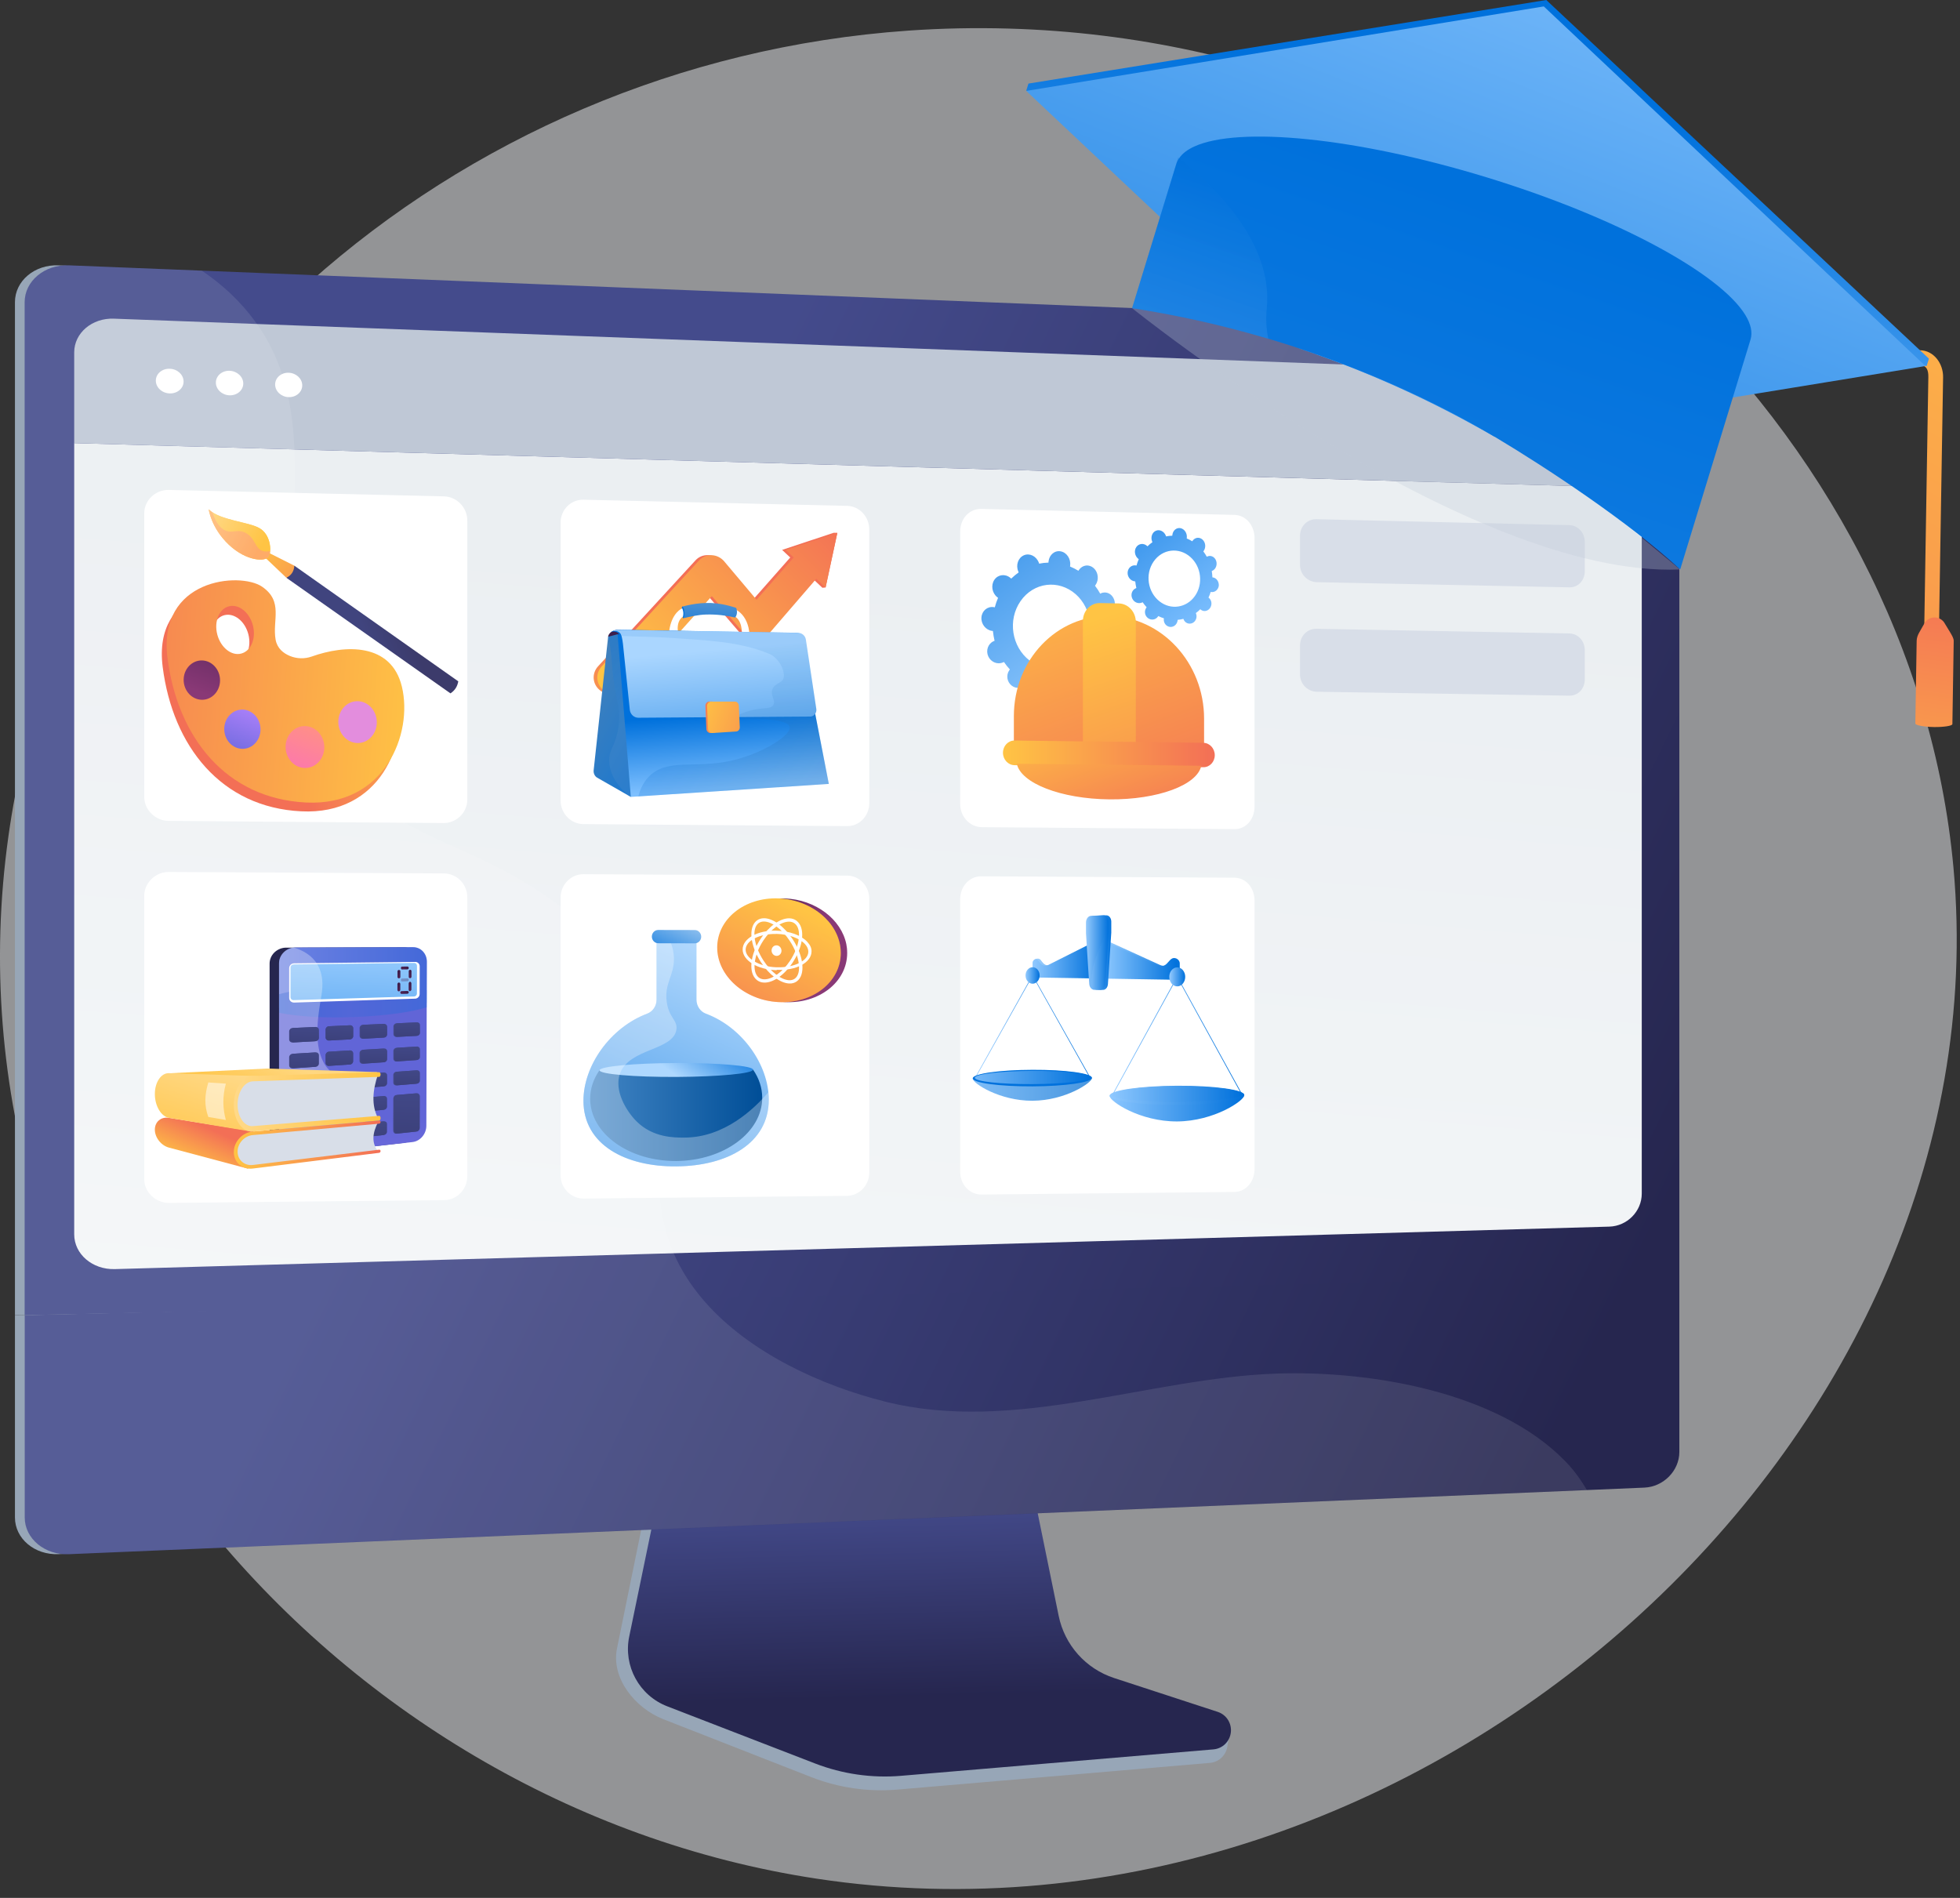 <svg width="158" height="153" viewBox="0 0 158 153" fill="none" xmlns="http://www.w3.org/2000/svg">
<rect x="0" y="0" width="158" height="153" fill="#333333" stroke="none"/>
<path d="M65.832 151.449C26.702 145.523 -5.099 108.528 0.681 67.404C5.61 32.336 36.358 5.042 73.228 2.468C75.899 2.282 78.597 2.225 81.324 2.304C101.891 2.896 120.166 11.126 133.686 23.576C147.139 35.964 155.882 52.537 157.471 69.922C161.707 116.178 114.504 158.823 65.832 151.449Z" fill="#F4F7FA" fill-opacity="0.5"/>
<path d="M134.447 103.255V29.361C134.447 27.846 133.191 27.671 131.658 27.609L4.72 21.39C2.788 21.311 1.205 22.646 1.205 24.359V106.021L134.447 103.255Z" fill="#97A6B7"/>
<path d="M1.205 106.021V122.33C1.205 124.037 2.788 125.372 4.72 125.287L131.095 118.831C132.627 118.769 134.447 118.561 134.447 117.046V102.776L1.205 106.021Z" fill="#97A6B7"/>
<path d="M89.531 136.278C87.244 135.518 85.532 133.58 85.053 131.191L81.723 114.713L53.241 115.727L49.737 132.892C49.247 135.298 51.213 137.709 53.472 138.593L65.386 143.258C67.6 144.125 69.983 144.469 72.355 144.266L97.536 142.114C98.274 142.052 98.866 141.472 98.95 140.729C99.035 139.985 99.553 139.151 98.849 138.92L89.531 136.278Z" fill="#97A6B7"/>
<path d="M89.813 135.275C87.526 134.526 85.819 132.611 85.34 130.25L82.016 113.981L54.227 114.978L50.723 131.929C50.233 134.301 51.528 136.684 53.793 137.557L65.696 142.159C67.91 143.016 70.293 143.359 72.654 143.156L97.812 141.027C98.55 140.965 99.136 140.396 99.221 139.658C99.305 138.926 98.866 138.233 98.162 138.002L89.813 135.275Z" fill="url(#paint0_linear_147_2045)"/>
<path d="M135.376 29.361V103.255L56.779 104.883L1.988 106.021V24.359C1.988 22.652 3.605 21.317 5.537 21.39L16.263 21.818L132.548 26.494C134.081 26.556 135.376 27.846 135.376 29.361Z" fill="url(#paint1_linear_147_2045)"/>
<path d="M5.982 35.722V99.509C5.982 101.103 7.453 102.359 9.25 102.309L129.732 98.884C131.168 98.844 132.346 97.65 132.346 96.225V39.338L5.982 35.722Z" fill="url(#paint2_linear_147_2045)"/>
<path d="M132.34 39.338V32.809C132.34 31.418 131.191 30.235 129.783 30.184L9.182 25.689C7.425 25.621 5.982 26.843 5.982 28.404V35.722L132.34 39.338Z" fill="#BFC8D6"/>
<path d="M14.799 30.759C14.799 31.305 14.298 31.733 13.684 31.716C13.064 31.699 12.562 31.237 12.562 30.685C12.562 30.133 13.064 29.705 13.684 29.728C14.298 29.745 14.799 30.206 14.799 30.759Z" fill="white"/>
<path d="M19.61 30.916C19.61 31.463 19.114 31.885 18.506 31.868C17.898 31.851 17.402 31.39 17.402 30.843C17.402 30.297 17.898 29.869 18.506 29.891C19.114 29.913 19.61 30.37 19.61 30.916Z" fill="white"/>
<path d="M24.364 31.068C24.364 31.609 23.874 32.032 23.272 32.015C22.669 31.998 22.179 31.542 22.179 30.995C22.179 30.454 22.669 30.026 23.272 30.049C23.88 30.071 24.364 30.527 24.364 31.068Z" fill="white"/>
<path d="M135.376 102.782V117.051C135.376 118.567 134.092 119.857 132.56 119.924L127.94 120.121L5.554 125.293C3.622 125.377 1.994 124.042 1.994 122.335V106.027L56.621 104.697L135.376 102.782Z" fill="url(#paint3_linear_147_2045)"/>
<path opacity="0.1" d="M127.918 120.116L5.537 125.287C3.605 125.372 1.988 124.037 1.988 122.33V24.359C1.988 22.652 3.605 21.317 5.537 21.39L16.263 21.818C17.908 22.922 19.379 24.28 20.556 25.902C20.607 25.976 20.663 26.043 20.714 26.116C21.626 27.412 22.28 28.77 22.736 30.167C22.939 30.775 23.102 31.389 23.232 32.015C23.53 33.395 23.671 34.803 23.733 36.234C23.863 39.254 23.626 42.352 23.637 45.405C23.66 51.591 24.049 57.776 28.155 62.756C31.198 66.446 36.144 67.843 40.256 69.99C45.05 72.491 49.258 75.815 51.698 80.749C54.689 86.805 51.878 93.38 53.793 99.633C53.94 100.117 54.114 100.585 54.312 101.041C54.892 102.371 55.675 103.587 56.616 104.703C56.666 104.77 56.723 104.832 56.779 104.894C60.435 109.097 66.288 111.722 71.364 112.995C81.78 115.598 92.579 111.085 102.917 110.731C110.364 110.477 120.668 112.156 126.143 117.761C126.808 118.426 127.4 119.231 127.918 120.116Z" fill="white"/>
<path d="M37.67 41.958C37.67 40.91 36.814 40.037 35.794 40.014L13.604 39.496C12.556 39.473 11.627 40.313 11.627 41.383V64.232C11.627 65.297 12.54 66.17 13.587 66.176L35.761 66.35C36.78 66.356 37.67 65.517 37.67 64.463V41.958Z" fill="white"/>
<path d="M37.67 72.322C37.67 71.274 36.814 70.418 35.794 70.412L13.604 70.294C12.556 70.288 11.627 71.15 11.627 72.215V95.064C11.627 96.129 12.585 96.985 13.633 96.974L35.811 96.748C36.831 96.737 37.67 95.881 37.67 94.827V72.322Z" fill="white"/>
<path d="M70.074 42.684C70.074 41.653 69.274 40.803 68.299 40.78L47.027 40.284C46.025 40.262 45.191 41.09 45.191 42.132V64.531C45.191 65.573 46.019 66.429 47.027 66.435L68.294 66.598C69.274 66.604 70.074 65.776 70.074 64.75V42.684Z" fill="white"/>
<path d="M70.074 72.457C70.074 71.426 69.274 70.592 68.299 70.587L47.027 70.474C46.025 70.468 45.191 71.313 45.191 72.356V94.754C45.191 95.796 46.053 96.635 47.056 96.624L68.282 96.404C69.263 96.393 70.074 95.554 70.074 94.523V72.457Z" fill="white"/>
<path d="M101.131 43.377C101.131 42.369 100.449 41.529 99.508 41.507L79.104 41.028C78.135 41.005 77.403 41.817 77.403 42.842V64.812C77.403 65.838 78.18 66.671 79.149 66.683L99.514 66.84C100.455 66.846 101.131 66.035 101.131 65.026V43.377Z" fill="white"/>
<path d="M101.131 72.592C101.131 71.584 100.449 70.761 99.508 70.756L79.104 70.643C78.135 70.638 77.403 71.466 77.403 72.491V94.461C77.403 95.487 78.163 96.309 79.127 96.298L99.503 96.089C100.444 96.078 101.131 95.255 101.131 94.242V72.592Z" fill="white"/>
<path d="M126.504 42.335L106.122 41.856C105.373 41.839 104.798 42.437 104.798 43.186V45.541C104.798 46.295 105.407 46.915 106.156 46.932L126.504 47.349C127.236 47.366 127.755 46.774 127.755 46.031V43.704C127.755 42.972 127.236 42.352 126.504 42.335Z" fill="#D8DEE8"/>
<path d="M126.504 51.067L106.122 50.69C105.373 50.678 104.798 51.276 104.798 52.025V54.38C104.798 55.134 105.407 55.754 106.156 55.765L126.504 56.081C127.236 56.092 127.755 55.501 127.755 54.757V52.43C127.755 51.692 127.236 51.078 126.504 51.067Z" fill="#D8DEE8"/>
<path d="M49.337 55.968C48.993 55.973 48.65 55.872 48.368 55.652C47.748 55.162 47.681 54.283 48.222 53.703L56.08 45.157C56.334 44.881 56.706 44.735 57.094 44.752C57.477 44.769 57.843 44.954 58.091 45.247L60.7 48.346L63.652 44.999C64.091 44.498 64.857 44.487 65.353 44.96C65.849 45.433 65.905 46.216 65.471 46.712L61.652 51.14C61.415 51.416 61.066 51.574 60.7 51.574C60.328 51.574 59.979 51.41 59.736 51.123L57.094 48.053L50.441 55.466C50.148 55.788 49.743 55.956 49.337 55.968Z" fill="url(#paint4_linear_147_2045)"/>
<path d="M66.294 47.383L63.049 44.329L67.206 42.949L67.499 42.955L66.553 47.36L66.294 47.383Z" fill="url(#paint5_linear_147_2045)"/>
<path d="M49.63 55.973C49.286 55.979 48.943 55.878 48.661 55.658C48.041 55.168 47.974 54.289 48.515 53.709L56.368 45.163C56.621 44.887 56.993 44.74 57.382 44.757C57.765 44.774 58.131 44.96 58.379 45.253L60.987 48.346L63.939 44.999C64.378 44.498 65.144 44.487 65.64 44.96C66.136 45.433 66.187 46.216 65.758 46.712L61.939 51.14C61.702 51.416 61.353 51.574 60.987 51.574C60.621 51.574 60.266 51.41 60.024 51.123L57.382 48.058L50.734 55.472C50.447 55.793 50.041 55.962 49.63 55.973Z" fill="url(#paint6_linear_147_2045)"/>
<path d="M66.553 47.36L63.342 44.335L67.499 42.955L66.553 47.36Z" fill="url(#paint7_linear_147_2045)"/>
<path d="M59.167 49.078C59.167 49.078 60.3 49.427 60.418 51.14C60.232 51.123 59.804 51.129 59.804 51.129C59.804 51.129 59.883 49.884 59.077 49.63C59.145 49.484 59.167 49.078 59.167 49.078Z" fill="white"/>
<path d="M55.004 48.898C55.033 49.213 55.061 49.523 55.089 49.839C55.652 49.709 56.266 49.557 56.925 49.54C57.782 49.517 58.565 49.619 59.263 49.782C59.297 49.743 59.359 49.653 59.393 49.495C59.444 49.247 59.359 49.039 59.342 49.005C58.987 48.887 58.599 48.779 58.187 48.706C57.004 48.492 55.928 48.656 55.004 48.898Z" fill="url(#paint8_linear_147_2045)"/>
<path d="M54.954 49.168C54.954 49.056 54.965 48.915 55.004 48.898C55.044 48.881 55.094 48.988 55.117 49.044C55.128 49.067 55.145 49.123 55.162 49.309C55.179 49.546 55.162 49.658 55.139 49.731C55.128 49.777 55.111 49.839 55.089 49.839C55.066 49.839 55.049 49.799 55.027 49.72C54.993 49.608 54.948 49.427 54.954 49.168Z" fill="url(#paint9_linear_147_2045)"/>
<path d="M53.917 51.123C54.154 51.168 54.728 51.298 54.728 51.298C54.728 51.298 54.356 50.193 55.061 49.698C55.078 49.613 55.1 49.484 55.078 49.326C55.061 49.202 55.027 49.106 54.993 49.039C54.689 49.185 54.035 49.698 53.917 51.123Z" fill="white"/>
<path d="M49.022 51.331C49.022 51.331 49.05 50.751 50.041 50.768C50.199 50.875 50.205 51.348 50.205 51.348L49.022 51.331Z" fill="url(#paint10_linear_147_2045)"/>
<path d="M48.143 62.694L50.852 64.243L52.486 58.672L49.788 51.134L49.022 51.331L47.855 62.103C47.833 62.345 47.946 62.581 48.143 62.694Z" fill="url(#paint11_linear_147_2045)"/>
<path opacity="0.3" d="M52.486 58.672L49.788 51.134L49.022 51.331C49.213 51.996 49.303 53.078 49.343 53.681C49.523 56.238 50.126 56.959 49.833 58.734C49.59 60.215 49.061 60.407 49.106 61.404C49.157 62.491 49.838 63.41 50.65 64.131L50.847 64.243L52.486 58.672Z" fill="url(#paint12_linear_147_2045)"/>
<path d="M49.788 51.134L64.519 51.382L66.812 63.195L50.852 64.243L49.788 51.134Z" fill="url(#paint13_linear_147_2045)"/>
<g opacity="0.2">
<path d="M64.519 51.382L59.584 51.298C59.494 51.54 59.353 51.872 59.15 52.25C56.931 56.345 51.838 56.796 51.928 57.483C52.069 58.503 63.37 57.207 63.657 58.604C63.798 59.275 61.421 60.773 58.936 61.325C55.95 61.984 53.748 61.089 52.278 62.638C51.782 63.162 51.562 63.781 51.455 64.198L66.817 63.195L64.519 51.382Z" fill="url(#paint14_linear_147_2045)"/>
</g>
<path d="M50.041 50.768C49.872 50.763 49.641 50.74 49.388 50.875C49.331 50.903 49.286 50.937 49.241 50.971L49.359 50.931C49.545 50.881 49.81 50.954 49.906 51.134C50.024 51.354 50.069 51.855 50.092 52.103C50.165 52.807 50.621 57.202 50.621 57.202C50.655 57.573 50.959 57.855 51.314 57.855L64.998 57.37C65.099 57.37 65.201 57.342 65.285 57.28C65.46 57.156 65.544 56.937 65.499 56.723L64.812 51.534C64.756 51.236 64.502 51.016 64.215 51.01L50.041 50.768Z" fill="url(#paint15_linear_147_2045)"/>
<path d="M50.188 50.774C50.019 50.768 49.822 50.746 49.602 50.796C49.54 50.808 49.444 50.836 49.405 50.87C49.405 50.87 49.872 50.774 50.053 51.14C50.16 51.365 50.216 51.861 50.239 52.109C50.312 52.813 50.768 57.207 50.768 57.207C50.802 57.579 51.106 57.861 51.461 57.861L65.297 57.765C65.398 57.765 65.499 57.737 65.584 57.675C65.759 57.551 65.843 57.331 65.798 57.117L64.959 51.546C64.902 51.247 64.649 51.027 64.362 51.022L50.188 50.774Z" fill="url(#paint16_linear_147_2045)"/>
<path opacity="0.1" d="M65.804 57.111L64.964 51.54C64.908 51.241 64.654 51.022 64.367 51.016L50.188 50.774C50.019 50.768 49.822 50.746 49.602 50.796C49.54 50.808 49.444 50.836 49.405 50.87C49.405 50.87 49.872 50.774 50.053 51.14C50.069 51.174 50.086 51.219 50.098 51.264C51.455 51.337 52.807 51.326 54.159 51.427C56.824 51.63 59.517 51.675 62.018 52.712C62.818 53.044 63.364 54.199 63.145 54.723C62.987 55.1 62.457 55.066 62.272 55.562C62.074 56.086 62.548 56.452 62.35 56.818C62.142 57.202 61.517 57.01 60.503 57.275C59.945 57.421 59.511 57.641 59.246 57.799L65.302 57.754C65.404 57.754 65.505 57.725 65.59 57.663C65.764 57.539 65.843 57.32 65.804 57.111Z" fill="url(#paint17_linear_147_2045)"/>
<path d="M59.213 58.717L57.477 59.083L57.292 59.094C57.106 59.106 56.948 58.953 56.942 58.762L56.863 56.909C56.858 56.711 57.004 56.554 57.184 56.554H57.37L59.111 56.785C59.28 56.785 59.415 56.706 59.427 56.886L59.5 58.621C59.511 58.801 59.382 58.706 59.213 58.717Z" fill="url(#paint18_linear_147_2045)"/>
<path d="M59.348 58.97L57.427 59.094C57.241 59.106 57.083 58.953 57.078 58.762L56.999 56.914C56.993 56.717 57.139 56.559 57.32 56.559H59.246C59.415 56.559 59.556 56.711 59.562 56.892L59.635 58.627C59.641 58.801 59.511 58.965 59.348 58.97Z" fill="url(#paint19_linear_147_2045)"/>
<path d="M36.943 54.926C36.87 55.348 36.661 55.669 36.312 55.895L23.085 46.577L23.727 45.602L36.943 54.926Z" fill="url(#paint20_linear_147_2045)"/>
<path d="M23.727 45.603C23.699 46.053 23.491 46.38 23.085 46.577L20.364 43.991C20.336 43.958 20.37 43.913 20.403 43.929L23.727 45.603Z" fill="url(#paint21_linear_147_2045)"/>
<path d="M20.364 43.991L21.423 45C21.553 44.887 21.643 44.746 21.699 44.583L20.403 43.929C20.364 43.913 20.33 43.963 20.364 43.991Z" fill="url(#paint22_linear_147_2045)"/>
<path d="M16.826 41.062C16.826 41.062 17.018 42.56 18.449 43.913C19.874 45.259 21.462 45.321 21.682 44.831C21.907 44.341 21.795 43.073 20.905 42.572C20.02 42.065 17.722 41.947 16.826 41.062Z" fill="url(#paint23_linear_147_2045)"/>
<path d="M16.826 41.062C16.826 41.062 17.018 42.56 18.449 43.913C19.874 45.259 21.462 45.321 21.682 44.831C21.907 44.341 21.795 43.073 20.905 42.572C20.02 42.065 17.722 41.947 16.826 41.062Z" fill="url(#paint24_linear_147_2045)"/>
<g opacity="0.3">
<path d="M16.826 41.062C16.911 41.147 17.012 41.225 17.119 41.299C17.446 42.29 17.868 42.667 18.246 42.797C18.781 42.983 19.136 42.645 19.75 42.932C20.561 43.315 20.527 44.166 21.141 44.403C21.299 44.465 21.502 44.487 21.772 44.414C21.761 44.577 21.727 44.718 21.677 44.825C21.451 45.315 19.868 45.259 18.443 43.907C17.018 42.56 16.826 41.062 16.826 41.062Z" fill="url(#paint25_linear_147_2045)"/>
</g>
<path d="M32.031 56.064C31.175 52.515 27.451 52.672 24.758 53.636C24.184 53.838 23.553 53.822 22.978 53.585C22.465 53.371 21.97 52.988 21.84 52.278C21.558 50.718 22.499 49.191 20.73 47.997C18.962 46.802 12.297 47.354 13.114 53.765C13.931 60.17 17.835 65.088 24.274 65.404C30.673 65.731 32.949 59.849 32.031 56.064ZM17.148 51.861C16.877 50.808 17.3 49.788 18.094 49.591C18.888 49.394 19.75 50.081 20.021 51.134C20.291 52.188 19.869 53.202 19.074 53.405C18.28 53.608 17.418 52.915 17.148 51.861Z" fill="url(#paint26_linear_147_2045)"/>
<path d="M32.397 55.354C31.541 51.805 27.823 51.963 25.13 52.926C24.555 53.129 23.924 53.112 23.356 52.875C22.849 52.661 22.347 52.278 22.218 51.568C21.936 50.008 22.877 48.481 21.113 47.287C19.345 46.093 12.686 46.639 13.503 53.05C14.319 59.455 18.224 64.367 24.657 64.694C31.034 65.015 33.31 59.14 32.397 55.354ZM17.514 51.146C17.243 50.092 17.666 49.073 18.46 48.876C19.254 48.678 20.116 49.366 20.387 50.419C20.657 51.472 20.235 52.486 19.44 52.689C18.652 52.892 17.79 52.199 17.514 51.146Z" fill="url(#paint27_linear_147_2045)"/>
<path d="M17.739 54.847C17.739 55.72 17.08 56.424 16.274 56.413C15.463 56.402 14.804 55.681 14.804 54.807C14.804 53.934 15.463 53.23 16.274 53.241C17.08 53.253 17.739 53.968 17.739 54.847Z" fill="url(#paint28_linear_147_2045)"/>
<path d="M21.001 58.802C21.001 59.675 20.347 60.373 19.542 60.368C18.731 60.356 18.077 59.641 18.077 58.768C18.077 57.895 18.731 57.196 19.542 57.202C20.347 57.213 21.001 57.928 21.001 58.802Z" fill="url(#paint29_linear_147_2045)"/>
<path d="M26.144 60.238C26.144 61.173 25.445 61.922 24.583 61.911C23.721 61.9 23.023 61.139 23.023 60.204C23.023 59.269 23.721 58.52 24.583 58.531C25.445 58.542 26.144 59.309 26.144 60.238Z" fill="url(#paint30_linear_147_2045)"/>
<path d="M30.375 58.233C30.375 59.162 29.682 59.911 28.826 59.9C27.97 59.889 27.271 59.128 27.271 58.193C27.271 57.258 27.97 56.514 28.826 56.526C29.682 56.537 30.375 57.297 30.375 58.233Z" fill="url(#paint31_linear_147_2045)"/>
<path d="M33.738 77.544L33.699 90.816C33.699 91.464 33.186 92.061 32.544 92.134L23.069 93.205C22.336 93.289 21.733 92.771 21.733 92.067V77.685C21.733 77.014 22.269 76.468 22.945 76.4C22.99 76.395 23.029 76.395 23.074 76.395L32.583 76.367C33.231 76.361 33.744 76.89 33.738 77.544Z" fill="url(#paint32_linear_147_2045)"/>
<path d="M34.409 77.533L34.369 90.754C34.369 91.402 33.885 91.994 33.254 92.067L23.852 93.132C23.125 93.216 22.494 92.703 22.494 91.999V77.668C22.494 77.003 23.041 76.457 23.711 76.389C23.756 76.383 23.812 76.383 23.857 76.383L33.293 76.355C33.93 76.355 34.409 76.879 34.409 77.533Z" fill="url(#paint33_linear_147_2045)"/>
<g opacity="0.3">
<path d="M34.409 77.516L34.398 80.84L22.494 81.251V77.651C22.494 77.003 23.012 76.474 23.66 76.389C23.717 76.383 23.79 76.389 23.852 76.389L33.288 76.361C33.93 76.355 34.409 76.862 34.409 77.516Z" fill="url(#paint34_linear_147_2045)"/>
<path d="M34.403 79.82L34.398 81.2C33.249 81.577 31.136 81.882 28.702 81.983C27.626 82.028 26.584 82.028 25.638 81.989C24.382 81.938 23.317 81.814 22.5 81.645V80.146C22.81 80.068 23.091 79.994 23.424 79.927C24.151 79.78 25.029 79.656 25.987 79.561C26.843 79.476 27.767 79.425 28.719 79.403C29.947 79.375 31.08 79.403 32.06 79.476C32.133 79.482 32.212 79.487 32.285 79.493C32.516 79.51 32.742 79.532 32.956 79.561C33.029 79.572 33.108 79.578 33.175 79.589C33.344 79.611 33.485 79.634 33.637 79.656C33.925 79.707 34.184 79.758 34.403 79.82Z" fill="url(#paint35_linear_147_2045)"/>
</g>
<path d="M33.828 80.135C33.828 80.332 33.67 80.496 33.479 80.507L23.71 80.823C23.491 80.828 23.311 80.665 23.311 80.451V78.045C23.311 77.831 23.491 77.657 23.71 77.657L33.484 77.544C33.676 77.544 33.834 77.702 33.834 77.899L33.828 80.135Z" fill="white"/>
<path d="M33.609 80.096C33.609 80.22 33.507 80.327 33.389 80.327L23.672 80.625C23.531 80.631 23.418 80.524 23.418 80.389V77.995C23.418 77.859 23.531 77.752 23.672 77.747L33.395 77.628C33.519 77.628 33.614 77.73 33.614 77.854L33.609 80.096Z" fill="url(#paint36_linear_147_2045)"/>
<path d="M32.274 78.766C32.274 78.828 32.223 78.868 32.161 78.868H32.156C32.094 78.868 32.043 78.828 32.043 78.766V78.304C32.043 78.242 32.094 78.197 32.156 78.192H32.161C32.223 78.192 32.274 78.237 32.274 78.299V78.766Z" fill="url(#paint37_linear_147_2045)"/>
<path d="M33.17 78.749C33.17 78.811 33.119 78.851 33.063 78.856H33.057C32.995 78.856 32.95 78.817 32.95 78.755V78.293C32.95 78.231 33.001 78.186 33.057 78.18H33.063C33.125 78.18 33.17 78.225 33.17 78.287V78.749Z" fill="url(#paint38_linear_147_2045)"/>
<path d="M32.268 79.797C32.268 79.859 32.217 79.921 32.155 79.921H32.15C32.088 79.921 32.037 79.865 32.037 79.803V79.33C32.037 79.268 32.088 79.206 32.15 79.206H32.155C32.217 79.206 32.268 79.262 32.268 79.324V79.797Z" fill="url(#paint39_linear_147_2045)"/>
<path d="M33.164 79.78C33.164 79.842 33.113 79.859 33.057 79.91H33.051C32.989 79.91 32.944 79.848 32.944 79.786V79.29C32.944 79.228 32.995 79.144 33.051 79.144H33.057C33.119 79.144 33.164 79.223 33.164 79.285V79.78Z" fill="url(#paint40_linear_147_2045)"/>
<path opacity="0.3" d="M32.95 78.992C32.95 79.054 32.899 79.105 32.837 79.105L32.403 79.116C32.341 79.116 32.319 79.071 32.319 79.003V78.998C32.319 78.936 32.347 78.885 32.403 78.885L32.848 78.874C32.91 78.879 32.95 78.924 32.95 78.992Z" fill="url(#paint41_linear_147_2045)"/>
<path d="M32.95 78.034C32.95 78.096 32.899 78.147 32.843 78.147L32.409 78.152C32.347 78.152 32.319 78.102 32.319 78.04V78.034C32.319 77.972 32.347 77.921 32.409 77.921L32.854 77.916C32.91 77.916 32.95 77.966 32.95 78.034Z" fill="url(#paint42_linear_147_2045)"/>
<path d="M32.95 80C32.95 80.062 32.899 80.113 32.837 80.113L32.381 80.124C32.319 80.124 32.268 80.079 32.268 80.017V80.011C32.268 79.949 32.319 79.899 32.381 79.899L32.837 79.887C32.899 79.882 32.95 79.933 32.95 80Z" fill="url(#paint43_linear_147_2045)"/>
<path opacity="0.3" d="M29.429 91.639C29.39 91.858 29.328 92.084 29.232 92.298C29.198 92.371 29.159 92.45 29.119 92.534L23.852 93.132C23.125 93.216 22.494 92.703 22.494 91.999V77.651C22.494 77.003 23.012 76.462 23.66 76.378C23.677 76.383 23.7 76.389 23.717 76.395C24.398 76.609 25.142 77.003 25.581 77.741C25.857 78.203 26.021 78.794 25.987 79.566C25.976 79.763 25.953 79.977 25.919 80.203C25.897 80.332 25.874 80.468 25.852 80.603C25.823 80.772 25.795 80.946 25.767 81.121C25.722 81.403 25.688 81.696 25.654 81.989C25.626 82.27 25.604 82.552 25.593 82.834C25.593 82.89 25.587 82.941 25.587 82.997C25.581 83.172 25.581 83.352 25.587 83.526C25.593 83.645 25.598 83.763 25.609 83.881C25.666 84.54 25.818 85.171 26.122 85.718C26.353 86.129 26.697 86.439 27.057 86.732C27.153 86.805 27.249 86.884 27.345 86.957C27.671 87.211 27.987 87.475 28.268 87.769C28.274 87.774 28.28 87.785 28.291 87.791C28.426 87.938 28.55 88.09 28.668 88.253C28.798 88.433 28.905 88.625 28.995 88.828C29.029 88.906 29.063 88.985 29.091 89.064C29.142 89.199 29.187 89.34 29.226 89.487C29.243 89.549 29.26 89.616 29.277 89.684V89.689C29.344 89.954 29.401 90.225 29.434 90.506C29.485 90.878 29.491 91.261 29.429 91.639Z" fill="white"/>
<path d="M25.615 83.673C25.615 83.814 25.497 83.932 25.35 83.943L23.581 84.039C23.435 84.045 23.311 83.938 23.311 83.797V83.143C23.311 83.003 23.429 82.879 23.581 82.873L25.35 82.794C25.497 82.788 25.615 82.896 25.615 83.036V83.673Z" fill="url(#paint44_linear_147_2045)"/>
<path d="M28.471 83.526C28.471 83.667 28.358 83.78 28.218 83.791L26.511 83.881C26.37 83.887 26.252 83.78 26.252 83.639V82.997C26.252 82.856 26.37 82.738 26.511 82.732L28.218 82.653C28.358 82.648 28.471 82.755 28.471 82.89V83.526Z" fill="url(#paint45_linear_147_2045)"/>
<path d="M31.125 83.391C31.125 83.527 31.018 83.645 30.883 83.65L29.238 83.741C29.102 83.746 28.99 83.645 28.99 83.504V82.873C28.99 82.738 29.102 82.62 29.238 82.614L30.883 82.541C31.018 82.535 31.125 82.642 31.125 82.777V83.391Z" fill="url(#paint46_linear_147_2045)"/>
<path d="M33.778 83.256C33.778 83.391 33.671 83.504 33.541 83.51L31.959 83.594C31.823 83.6 31.716 83.498 31.716 83.363V82.749C31.716 82.614 31.823 82.501 31.959 82.496L33.541 82.422C33.671 82.417 33.778 82.518 33.778 82.653V83.256Z" fill="url(#paint47_linear_147_2045)"/>
<path d="M25.615 85.735C25.615 85.876 25.497 86 25.35 86.005L23.581 86.124C23.435 86.135 23.311 86.028 23.311 85.881V85.228C23.311 85.087 23.429 84.963 23.581 84.952L25.35 84.845C25.497 84.834 25.615 84.941 25.61 85.081L25.615 85.735Z" fill="url(#paint48_linear_147_2045)"/>
<path d="M28.465 85.549C28.465 85.684 28.353 85.808 28.212 85.814L26.511 85.926C26.37 85.938 26.252 85.831 26.252 85.69V85.053C26.252 84.912 26.37 84.794 26.511 84.783L28.212 84.681C28.353 84.676 28.465 84.777 28.465 84.918V85.549Z" fill="url(#paint49_linear_147_2045)"/>
<path d="M31.119 85.38C31.119 85.515 31.012 85.633 30.877 85.639L29.232 85.752C29.097 85.763 28.984 85.656 28.984 85.521V84.895C28.984 84.76 29.097 84.642 29.232 84.631L30.877 84.535C31.012 84.529 31.119 84.631 31.119 84.766V85.38Z" fill="url(#paint50_linear_147_2045)"/>
<path d="M33.772 85.205C33.772 85.341 33.665 85.453 33.536 85.464L31.953 85.572C31.817 85.583 31.71 85.476 31.71 85.346V84.732C31.71 84.597 31.817 84.479 31.953 84.473L33.536 84.377C33.665 84.371 33.772 84.473 33.767 84.603L33.772 85.205Z" fill="url(#paint51_linear_147_2045)"/>
<path d="M25.609 87.752C25.609 87.892 25.491 88.016 25.345 88.028L23.576 88.169C23.429 88.18 23.305 88.073 23.305 87.932V87.278C23.305 87.138 23.424 87.014 23.576 87.002L25.345 86.873C25.491 86.862 25.604 86.969 25.604 87.109L25.609 87.752Z" fill="url(#paint52_linear_147_2045)"/>
<path d="M28.465 87.526C28.465 87.662 28.353 87.785 28.212 87.797L26.511 87.932C26.37 87.943 26.252 87.842 26.252 87.701V87.064C26.252 86.924 26.37 86.805 26.511 86.794L28.212 86.67C28.353 86.659 28.465 86.766 28.465 86.901V87.526Z" fill="url(#paint53_linear_147_2045)"/>
<path d="M31.119 87.318C31.119 87.453 31.012 87.571 30.877 87.583L29.237 87.712C29.102 87.723 28.989 87.622 28.989 87.481V86.856C28.989 86.721 29.102 86.597 29.237 86.591L30.877 86.473C31.012 86.462 31.119 86.563 31.119 86.698V87.318Z" fill="url(#paint54_linear_147_2045)"/>
<path d="M33.766 87.109C33.766 87.245 33.659 87.357 33.53 87.369L31.947 87.498C31.812 87.509 31.705 87.408 31.705 87.273V86.659C31.705 86.524 31.812 86.405 31.947 86.4L33.53 86.287C33.659 86.276 33.766 86.377 33.761 86.512L33.766 87.109Z" fill="url(#paint55_linear_147_2045)"/>
<path d="M25.609 89.712C25.609 89.853 25.491 89.977 25.345 89.988L23.576 90.151C23.429 90.163 23.305 90.061 23.305 89.92V89.272C23.305 89.132 23.424 89.002 23.576 88.991L25.345 88.839C25.491 88.828 25.604 88.929 25.604 89.07L25.609 89.712Z" fill="url(#paint56_linear_147_2045)"/>
<path d="M28.459 89.453C28.459 89.588 28.347 89.712 28.206 89.723L26.505 89.881C26.364 89.892 26.246 89.791 26.246 89.65V89.013C26.246 88.873 26.364 88.749 26.505 88.737L28.206 88.591C28.347 88.58 28.459 88.681 28.459 88.816V89.453Z" fill="url(#paint57_linear_147_2045)"/>
<path d="M31.113 89.211C31.113 89.346 31.006 89.464 30.871 89.475L29.232 89.627C29.097 89.639 28.984 89.537 28.984 89.402V88.777C28.984 88.642 29.097 88.518 29.232 88.506L30.871 88.366C31.006 88.354 31.113 88.456 31.113 88.591V89.211Z" fill="url(#paint58_linear_147_2045)"/>
<path d="M25.61 91.819C25.61 91.96 25.491 92.084 25.35 92.1L23.581 92.292C23.435 92.309 23.311 92.207 23.311 92.061V91.413C23.311 91.272 23.429 91.143 23.581 91.126L25.35 90.951C25.497 90.934 25.61 91.041 25.61 91.177V91.819Z" fill="url(#paint59_linear_147_2045)"/>
<path d="M28.454 91.515C28.454 91.65 28.341 91.774 28.201 91.791L26.499 91.971C26.358 91.988 26.24 91.886 26.24 91.746V91.109C26.24 90.968 26.358 90.844 26.499 90.833L28.201 90.664C28.341 90.653 28.454 90.749 28.454 90.889V91.515Z" fill="url(#paint60_linear_147_2045)"/>
<path d="M31.108 91.239C31.108 91.374 31 91.492 30.865 91.509L29.226 91.684C29.091 91.701 28.978 91.599 28.978 91.464V90.839C28.978 90.704 29.091 90.58 29.226 90.568L30.865 90.405C31 90.394 31.108 90.49 31.108 90.625V91.239Z" fill="url(#paint61_linear_147_2045)"/>
<path d="M33.519 88.14L31.936 88.275C31.801 88.287 31.705 88.439 31.705 88.574V88.918V89.205L31.699 90.512V90.895V91.148C31.699 91.284 31.801 91.402 31.93 91.391L33.513 91.222C33.643 91.21 33.755 91.07 33.755 90.934V90.687V90.309L33.761 89.025V88.737V88.394C33.761 88.264 33.648 88.129 33.519 88.14Z" fill="url(#paint62_linear_147_2045)"/>
<path d="M25.716 83.667C25.716 83.808 25.598 83.927 25.451 83.938L23.683 84.034C23.536 84.039 23.412 83.932 23.412 83.791V83.138C23.412 82.997 23.53 82.873 23.683 82.867L25.451 82.788C25.598 82.783 25.71 82.89 25.71 83.031L25.716 83.667Z" fill="url(#paint63_linear_147_2045)"/>
<path d="M28.471 83.526C28.471 83.667 28.358 83.78 28.218 83.791L26.511 83.881C26.37 83.887 26.252 83.78 26.252 83.639V82.997C26.252 82.856 26.37 82.738 26.511 82.732L28.218 82.653C28.358 82.648 28.471 82.755 28.471 82.89V83.526Z" fill="url(#paint64_linear_147_2045)"/>
<path d="M31.214 83.386C31.214 83.521 31.107 83.639 30.972 83.645L29.333 83.735C29.198 83.741 29.085 83.639 29.085 83.498V82.873C29.085 82.738 29.198 82.62 29.333 82.614L30.972 82.541C31.107 82.535 31.214 82.642 31.214 82.777V83.386Z" fill="url(#paint65_linear_147_2045)"/>
<path d="M33.862 83.251C33.862 83.386 33.755 83.498 33.626 83.504L32.042 83.588C31.907 83.594 31.8 83.493 31.8 83.358V82.743C31.8 82.608 31.907 82.496 32.042 82.49L33.626 82.417C33.755 82.411 33.862 82.513 33.856 82.648L33.862 83.251Z" fill="url(#paint66_linear_147_2045)"/>
<path d="M25.71 85.729C25.71 85.87 25.592 85.994 25.451 86L23.683 86.118C23.536 86.129 23.412 86.022 23.412 85.876V85.222C23.412 85.081 23.53 84.957 23.683 84.946L25.451 84.839C25.598 84.828 25.71 84.935 25.71 85.076V85.729Z" fill="url(#paint67_linear_147_2045)"/>
<path d="M28.465 85.549C28.465 85.684 28.353 85.808 28.212 85.814L26.511 85.926C26.37 85.938 26.252 85.831 26.252 85.69V85.053C26.252 84.912 26.37 84.794 26.511 84.783L28.212 84.681C28.353 84.676 28.465 84.777 28.465 84.918V85.549Z" fill="url(#paint68_linear_147_2045)"/>
<path d="M31.214 85.374C31.214 85.51 31.107 85.628 30.972 85.633L29.333 85.74C29.198 85.752 29.085 85.645 29.085 85.51V84.884C29.085 84.749 29.198 84.631 29.333 84.619L30.972 84.524C31.107 84.518 31.214 84.619 31.214 84.755V85.374Z" fill="url(#paint69_linear_147_2045)"/>
<path d="M33.856 85.2C33.856 85.335 33.749 85.448 33.62 85.453L32.037 85.56C31.901 85.572 31.794 85.465 31.794 85.335V84.721C31.794 84.586 31.901 84.473 32.037 84.462L33.62 84.366C33.749 84.36 33.856 84.462 33.851 84.591L33.856 85.2Z" fill="url(#paint70_linear_147_2045)"/>
<path d="M25.71 87.74C25.71 87.881 25.592 88.005 25.451 88.016L23.683 88.157C23.536 88.169 23.412 88.062 23.412 87.921V87.273C23.412 87.132 23.53 87.008 23.683 86.997L25.451 86.867C25.598 86.856 25.71 86.963 25.71 87.104V87.74Z" fill="url(#paint71_linear_147_2045)"/>
<path d="M28.465 87.526C28.465 87.662 28.353 87.785 28.212 87.797L26.511 87.932C26.37 87.943 26.252 87.842 26.252 87.701V87.064C26.252 86.924 26.37 86.805 26.511 86.794L28.212 86.67C28.353 86.659 28.465 86.766 28.465 86.901V87.526Z" fill="url(#paint72_linear_147_2045)"/>
<path d="M31.209 87.312C31.209 87.447 31.102 87.566 30.966 87.577L29.327 87.707C29.192 87.718 29.079 87.616 29.079 87.475V86.85C29.079 86.715 29.192 86.591 29.327 86.585L30.966 86.467C31.102 86.456 31.209 86.557 31.209 86.692V87.312Z" fill="url(#paint73_linear_147_2045)"/>
<path d="M33.851 87.104C33.851 87.239 33.744 87.352 33.614 87.363L32.037 87.493C31.902 87.504 31.795 87.402 31.8 87.267V86.653C31.8 86.518 31.907 86.4 32.043 86.394L33.62 86.281C33.75 86.27 33.851 86.371 33.851 86.507V87.104Z" fill="url(#paint74_linear_147_2045)"/>
<path d="M25.71 89.706C25.71 89.847 25.592 89.971 25.451 89.982L23.683 90.146C23.536 90.157 23.412 90.056 23.412 89.915V89.267C23.412 89.126 23.53 88.996 23.683 88.985L25.451 88.833C25.598 88.822 25.71 88.923 25.71 89.064V89.706Z" fill="url(#paint75_linear_147_2045)"/>
<path d="M28.459 89.453C28.459 89.588 28.347 89.712 28.206 89.723L26.505 89.881C26.364 89.892 26.246 89.791 26.246 89.65V89.013C26.246 88.873 26.364 88.749 26.505 88.737L28.206 88.591C28.347 88.58 28.459 88.681 28.459 88.816V89.453Z" fill="url(#paint76_linear_147_2045)"/>
<path d="M31.203 89.199C31.203 89.335 31.096 89.453 30.961 89.464L29.322 89.616C29.186 89.627 29.074 89.526 29.074 89.391V88.766C29.074 88.63 29.186 88.507 29.322 88.495L30.961 88.354C31.096 88.343 31.203 88.445 31.203 88.58V89.199Z" fill="url(#paint77_linear_147_2045)"/>
<path d="M25.705 91.808C25.705 91.949 25.587 92.073 25.446 92.089L23.683 92.281C23.536 92.298 23.412 92.197 23.412 92.05V91.402C23.412 91.261 23.53 91.132 23.683 91.121L25.446 90.946C25.592 90.929 25.705 91.036 25.705 91.171V91.808Z" fill="url(#paint78_linear_147_2045)"/>
<path d="M28.454 91.515C28.454 91.65 28.341 91.774 28.201 91.791L26.499 91.971C26.358 91.988 26.24 91.886 26.24 91.746V91.109C26.24 90.968 26.358 90.844 26.499 90.833L28.201 90.664C28.341 90.653 28.454 90.749 28.454 90.889V91.515Z" fill="url(#paint79_linear_147_2045)"/>
<path d="M31.197 91.228C31.197 91.363 31.09 91.481 30.955 91.498L29.316 91.672C29.18 91.689 29.068 91.588 29.068 91.453V90.828C29.068 90.692 29.18 90.568 29.316 90.557L30.955 90.394C31.09 90.382 31.197 90.478 31.197 90.613V91.228Z" fill="url(#paint80_linear_147_2045)"/>
<path d="M33.609 88.135L32.031 88.27C31.896 88.281 31.795 88.439 31.795 88.569V88.912V89.199L31.789 90.506V90.889V91.143C31.789 91.278 31.89 91.396 32.026 91.385L33.603 91.216C33.733 91.205 33.84 91.064 33.84 90.929V90.681V90.304L33.845 89.019V88.732V88.388C33.851 88.259 33.738 88.123 33.609 88.135Z" fill="url(#paint81_linear_147_2045)"/>
<path d="M13.661 86.523L21.514 86.14L30.471 86.428L21.632 88.45L13.661 86.523Z" fill="url(#paint82_linear_147_2045)"/>
<path d="M19.993 94.213L13.627 92.517C12.985 92.348 12.483 91.701 12.483 91.07V91.064C12.483 90.433 12.985 90.005 13.627 90.118L20.455 91.21L19.993 94.213Z" fill="url(#paint83_linear_147_2045)"/>
<path d="M30.476 92.816L20.297 94.067C19.654 94.145 19.125 93.695 19.125 93.053V92.619C19.125 91.982 19.654 91.413 20.297 91.357L30.476 90.456C30.031 91.323 29.93 92.123 30.476 92.816Z" fill="#D8DEE8"/>
<path d="M30.567 92.934L20.381 94.202C19.542 94.309 18.849 93.712 18.849 92.878V92.867C18.849 92.033 19.542 91.289 20.381 91.216L30.567 90.332C30.629 90.326 30.679 90.377 30.679 90.45C30.679 90.518 30.629 90.58 30.567 90.585L20.381 91.504C19.705 91.565 19.153 92.163 19.153 92.833V92.844C19.153 93.515 19.711 93.993 20.381 93.915L30.567 92.681C30.629 92.675 30.679 92.726 30.679 92.793C30.679 92.861 30.629 92.923 30.567 92.934Z" fill="url(#paint84_linear_147_2045)"/>
<path d="M20.258 91.222L13.627 90.118C12.985 90.005 12.483 89.149 12.483 88.202V88.191C12.483 87.245 12.985 86.49 13.627 86.512L20.657 86.749L20.258 91.222Z" fill="url(#paint85_linear_147_2045)"/>
<path d="M30.476 90.151L20.871 90.957C19.919 91.036 19.125 90.326 19.125 89.363V88.709C19.125 87.751 19.914 86.946 20.871 86.912L30.476 86.602C30.031 87.898 29.93 89.103 30.476 90.151Z" fill="#D8DEE8"/>
<path d="M30.567 90.332L20.381 91.216C19.542 91.289 18.849 90.326 18.849 89.07V89.058C18.849 87.802 19.542 86.76 20.381 86.738L30.567 86.433C30.629 86.433 30.679 86.512 30.679 86.619C30.679 86.721 30.629 86.811 30.567 86.811L20.381 87.171C19.705 87.194 19.153 88.033 19.153 89.042V89.053C19.153 90.061 19.711 90.839 20.381 90.782L30.567 89.954C30.629 89.949 30.679 90.028 30.679 90.135C30.679 90.242 30.629 90.332 30.567 90.332Z" fill="url(#paint86_linear_147_2045)"/>
<path opacity="0.5" d="M18.207 90.287L16.793 90.044C16.461 89.126 16.489 88.275 16.793 87.261L18.207 87.357C17.92 88.422 17.959 89.391 18.207 90.287Z" fill="white"/>
<path d="M56.148 80.586V75.409L52.926 75.403V80.592C52.926 81.099 52.622 81.549 52.165 81.718C49.191 82.839 47.033 85.91 47.033 88.738C47.033 92.275 50.402 94.067 54.537 94.027C58.649 93.994 61.973 92.157 61.973 88.653C61.973 85.853 59.855 82.817 56.903 81.713C56.447 81.544 56.148 81.093 56.148 80.586Z" fill="url(#paint87_linear_147_2045)"/>
<path d="M48.324 86.281C47.845 86.969 47.574 87.752 47.574 88.574C47.574 91.38 50.701 93.627 54.537 93.594C58.357 93.56 61.444 91.278 61.444 88.501C61.444 87.684 61.179 86.912 60.706 86.231L48.324 86.281Z" fill="url(#paint88_linear_147_2045)"/>
<path d="M60.7 86.231C60.7 86.54 57.945 86.8 54.537 86.817C51.112 86.833 48.329 86.591 48.329 86.281C48.329 85.972 51.118 85.707 54.537 85.695C57.945 85.684 60.7 85.921 60.7 86.231Z" fill="url(#paint89_linear_147_2045)"/>
<g opacity="0.3">
<path d="M55.185 91.706C54.351 91.712 52.627 91.718 51.298 90.383C50.492 89.571 49.489 87.926 49.974 86.558C50.712 84.484 54.278 84.71 54.526 82.997C54.638 82.22 53.912 82.079 53.743 80.733C53.557 79.245 54.34 78.654 54.328 77.29C54.323 76.8 54.216 76.164 53.805 75.403H52.926V80.592C52.926 81.099 52.622 81.549 52.165 81.718C49.191 82.839 47.033 85.91 47.033 88.738C47.033 92.275 50.402 94.067 54.537 94.027C58.649 93.994 61.973 92.157 61.973 88.653C61.973 88.45 61.962 88.253 61.939 88.05C60.79 89.402 58.39 91.695 55.185 91.706Z" fill="white"/>
</g>
<path d="M56.013 76.046L53.061 76.04C52.779 76.04 52.548 75.798 52.548 75.505C52.548 75.206 52.779 74.969 53.061 74.969L56.013 74.975C56.295 74.975 56.526 75.217 56.526 75.51C56.526 75.803 56.295 76.046 56.013 76.046Z" fill="url(#paint90_linear_147_2045)"/>
<path d="M63.268 72.429C65.747 72.519 67.82 74.113 68.226 76.119V76.124C68.248 76.237 68.265 76.344 68.276 76.457C68.276 76.462 68.276 76.474 68.276 76.479C68.282 76.53 68.288 76.586 68.288 76.637C68.288 76.648 68.288 76.654 68.288 76.665C68.288 76.721 68.293 76.772 68.293 76.828C68.293 79.161 66.029 80.93 63.268 80.783C63.195 80.777 63.122 80.772 63.049 80.766C63.043 80.766 63.032 80.766 63.026 80.766C62.959 80.76 62.891 80.749 62.823 80.744C62.812 80.744 62.801 80.744 62.789 80.738C62.722 80.727 62.66 80.721 62.592 80.71C62.581 80.71 62.57 80.704 62.553 80.704C62.491 80.693 62.423 80.682 62.361 80.67C62.35 80.67 62.333 80.665 62.322 80.665C62.26 80.653 62.198 80.637 62.136 80.62C62.125 80.614 62.114 80.614 62.102 80.608C62.04 80.591 61.978 80.575 61.916 80.558C61.905 80.552 61.894 80.552 61.883 80.546C61.826 80.53 61.776 80.513 61.719 80.496C61.708 80.49 61.691 80.484 61.68 80.484C61.623 80.468 61.573 80.445 61.516 80.428C61.505 80.422 61.494 80.422 61.483 80.417C59.635 79.718 58.334 78.147 58.334 76.389C58.345 74.102 60.536 72.327 63.268 72.429Z" fill="url(#paint91_linear_147_2045)"/>
<path d="M57.815 76.383C57.815 78.671 60.013 80.637 62.745 80.783C65.511 80.93 67.775 79.161 67.775 76.829C67.775 74.496 65.511 72.525 62.745 72.423C60.007 72.327 57.815 74.096 57.815 76.383Z" fill="url(#paint92_linear_147_2045)"/>
<g opacity="0.3">
<path d="M61.539 79.662C62.136 78.462 61.534 77.279 62.345 76.519C63.167 75.747 64.249 76.547 65.409 75.933C65.86 75.696 66.361 75.223 66.739 74.226C67.392 74.964 67.781 75.865 67.781 76.829C67.781 79.161 65.516 80.93 62.75 80.783C62.119 80.749 61.522 80.62 60.97 80.411C61.235 80.169 61.415 79.904 61.539 79.662Z" fill="url(#paint93_linear_147_2045)"/>
</g>
<path d="M62.998 76.642C62.998 76.879 62.818 77.065 62.598 77.059C62.379 77.054 62.198 76.862 62.198 76.626C62.198 76.389 62.373 76.203 62.598 76.209C62.818 76.209 62.993 76.406 62.998 76.642Z" fill="white"/>
<path d="M61.59 79.211C61.364 79.206 61.173 79.132 61.01 79.003C60.311 78.445 60.452 76.981 61.331 75.657C61.984 74.671 62.88 74.029 63.606 74.029C63.837 74.029 64.035 74.096 64.204 74.22C64.936 74.766 64.79 76.271 63.877 77.628C63.212 78.62 62.311 79.24 61.59 79.211ZM63.612 74.299C62.97 74.293 62.136 74.907 61.539 75.814C60.762 76.986 60.593 78.344 61.156 78.794C61.274 78.89 61.426 78.941 61.595 78.947C62.226 78.969 63.066 78.378 63.674 77.471C64.474 76.282 64.654 74.891 64.063 74.445C63.939 74.35 63.787 74.299 63.612 74.299Z" fill="white"/>
<path d="M63.623 79.285C62.891 79.256 61.995 78.575 61.336 77.561C60.457 76.197 60.316 74.733 61.009 74.209C61.173 74.085 61.364 74.023 61.59 74.023C62.305 74.023 63.206 74.676 63.882 75.69C64.806 77.082 64.958 78.597 64.226 79.116C64.051 79.24 63.849 79.296 63.623 79.285ZM61.584 74.288C61.415 74.288 61.269 74.333 61.145 74.423C60.581 74.851 60.756 76.209 61.533 77.414C62.136 78.349 62.975 78.997 63.618 79.02C63.792 79.025 63.944 78.986 64.068 78.896C64.66 78.473 64.474 77.071 63.663 75.848C63.054 74.913 62.215 74.293 61.584 74.288Z" fill="white"/>
<path d="M62.649 78.18L62.575 78.214C61.849 78.18 61.173 78.011 60.671 77.702C60.148 77.38 59.86 76.969 59.866 76.53C59.877 75.662 61.043 75.003 62.542 75.02L62.615 75.026C63.646 75.054 64.592 75.397 65.082 75.933C65.308 76.181 65.426 76.423 65.42 76.699C65.415 77.595 64.181 78.259 62.649 78.18ZM62.542 75.29C61.201 75.274 60.119 75.837 60.108 76.547C60.102 76.885 60.345 77.217 60.784 77.487C61.257 77.775 61.888 77.95 62.575 77.978H62.649C64.018 78.017 65.156 77.454 65.161 76.721C65.161 76.513 65.077 76.31 64.897 76.113C64.451 75.629 63.573 75.313 62.609 75.285L62.542 75.29Z" fill="white"/>
<path d="M89.43 50.34C89.408 50.335 89.385 50.335 89.363 50.335C89.357 50.081 89.329 49.822 89.29 49.574C89.312 49.568 89.335 49.557 89.357 49.546C89.774 49.354 89.983 48.825 89.819 48.352C89.656 47.873 89.183 47.636 88.754 47.828C88.732 47.839 88.709 47.85 88.692 47.861C88.569 47.636 88.428 47.422 88.27 47.219C88.287 47.202 88.304 47.18 88.315 47.157C88.602 46.746 88.54 46.143 88.174 45.805C87.802 45.467 87.267 45.524 86.974 45.946C86.957 45.969 86.946 45.991 86.935 46.014C86.715 45.879 86.49 45.766 86.259 45.67C86.264 45.642 86.27 45.619 86.27 45.591C86.332 45.05 85.994 44.538 85.51 44.448C85.025 44.352 84.58 44.724 84.524 45.27C84.518 45.298 84.518 45.327 84.518 45.355C84.264 45.36 84.017 45.388 83.769 45.439C83.763 45.411 83.752 45.383 83.741 45.355C83.538 44.831 83.003 44.566 82.541 44.763C82.079 44.96 81.87 45.546 82.084 46.064C82.096 46.093 82.107 46.115 82.118 46.143C81.91 46.29 81.707 46.459 81.515 46.645C81.493 46.628 81.476 46.605 81.454 46.588C81.037 46.239 80.456 46.307 80.158 46.74C79.865 47.174 79.966 47.805 80.389 48.143C80.411 48.16 80.434 48.177 80.456 48.194C80.349 48.442 80.259 48.701 80.192 48.96C80.169 48.954 80.141 48.949 80.113 48.943C79.6 48.864 79.155 49.242 79.116 49.771C79.076 50.301 79.459 50.785 79.961 50.858C79.989 50.864 80.011 50.864 80.04 50.864C80.068 51.135 80.113 51.399 80.175 51.658C80.152 51.664 80.124 51.675 80.101 51.687C79.645 51.889 79.454 52.441 79.668 52.915C79.882 53.382 80.417 53.596 80.862 53.399C80.885 53.388 80.907 53.377 80.93 53.365C81.076 53.579 81.234 53.782 81.408 53.968C81.391 53.985 81.375 54.008 81.363 54.03C81.082 54.43 81.177 54.993 81.572 55.286C81.96 55.574 82.496 55.483 82.772 55.089C82.789 55.067 82.8 55.05 82.811 55.027C83.031 55.134 83.256 55.224 83.481 55.292C83.476 55.315 83.47 55.343 83.47 55.365C83.419 55.844 83.752 56.272 84.214 56.317C84.67 56.362 85.076 56.019 85.132 55.545C85.138 55.523 85.138 55.495 85.138 55.472C85.369 55.45 85.6 55.41 85.825 55.354C85.831 55.377 85.842 55.399 85.847 55.422C86.022 55.855 86.495 56.041 86.907 55.85C87.318 55.658 87.515 55.151 87.346 54.717C87.335 54.695 87.329 54.672 87.318 54.655C87.509 54.52 87.69 54.368 87.859 54.194C87.876 54.21 87.892 54.227 87.909 54.239C88.259 54.52 88.754 54.436 89.025 54.053C89.295 53.67 89.245 53.129 88.901 52.842C88.884 52.825 88.867 52.813 88.844 52.802C88.951 52.577 89.042 52.346 89.115 52.109C89.137 52.115 89.16 52.12 89.183 52.12C89.616 52.182 90.022 51.839 90.09 51.354C90.168 50.858 89.87 50.408 89.43 50.34ZM87.256 52.582C86.253 54.002 84.36 54.306 82.986 53.241C81.561 52.137 81.211 49.991 82.265 48.464C83.324 46.932 85.335 46.69 86.715 47.901C88.039 49.073 88.264 51.151 87.256 52.582Z" fill="url(#paint94_linear_147_2045)"/>
<path d="M97.779 46.549C97.762 46.549 97.751 46.543 97.734 46.543C97.728 46.374 97.711 46.2 97.683 46.031C97.7 46.025 97.711 46.019 97.728 46.014C98.01 45.89 98.145 45.529 98.038 45.214C97.931 44.893 97.61 44.735 97.328 44.859C97.311 44.864 97.3 44.87 97.283 44.881C97.199 44.729 97.109 44.589 97.002 44.448C97.013 44.436 97.024 44.419 97.035 44.408C97.227 44.132 97.188 43.727 96.94 43.501C96.692 43.27 96.331 43.315 96.14 43.591C96.128 43.608 96.123 43.62 96.112 43.636C95.965 43.546 95.813 43.468 95.661 43.406C95.666 43.389 95.666 43.372 95.672 43.349C95.712 42.989 95.486 42.645 95.165 42.577C94.838 42.515 94.545 42.763 94.506 43.129C94.506 43.146 94.506 43.169 94.5 43.186C94.331 43.191 94.162 43.208 93.999 43.242C93.993 43.225 93.988 43.203 93.982 43.186C93.847 42.837 93.486 42.656 93.182 42.786C92.872 42.915 92.737 43.31 92.878 43.659C92.883 43.676 92.895 43.693 92.9 43.71C92.76 43.806 92.624 43.918 92.501 44.042C92.489 44.031 92.472 44.014 92.461 44.003C92.185 43.766 91.796 43.811 91.599 44.104C91.402 44.391 91.475 44.814 91.751 45.045C91.768 45.056 91.779 45.067 91.796 45.079C91.723 45.248 91.667 45.417 91.616 45.591C91.599 45.586 91.582 45.586 91.565 45.58C91.227 45.529 90.929 45.777 90.901 46.138C90.872 46.493 91.126 46.819 91.464 46.864C91.481 46.864 91.498 46.87 91.515 46.87C91.531 47.05 91.565 47.231 91.605 47.405C91.588 47.411 91.571 47.416 91.56 47.422C91.255 47.557 91.126 47.929 91.272 48.245C91.413 48.56 91.768 48.706 92.067 48.571C92.084 48.566 92.095 48.554 92.112 48.549C92.207 48.69 92.315 48.825 92.433 48.954C92.422 48.966 92.41 48.983 92.405 48.994C92.219 49.264 92.281 49.642 92.546 49.833C92.805 50.025 93.165 49.968 93.346 49.704C93.357 49.692 93.362 49.675 93.374 49.664C93.52 49.737 93.672 49.799 93.824 49.844C93.819 49.861 93.819 49.878 93.819 49.895C93.785 50.216 94.01 50.504 94.314 50.537C94.619 50.571 94.889 50.34 94.928 50.019C94.928 50.002 94.928 49.985 94.934 49.968C95.092 49.957 95.244 49.929 95.396 49.89C95.402 49.907 95.407 49.923 95.413 49.935C95.531 50.228 95.847 50.352 96.123 50.228C96.399 50.098 96.528 49.76 96.416 49.467C96.41 49.45 96.404 49.439 96.399 49.422C96.528 49.332 96.647 49.23 96.759 49.112C96.771 49.123 96.782 49.135 96.793 49.146C97.024 49.337 97.356 49.281 97.542 49.022C97.723 48.763 97.689 48.402 97.458 48.205C97.447 48.194 97.435 48.188 97.418 48.177C97.492 48.025 97.548 47.873 97.599 47.715C97.616 47.721 97.627 47.721 97.644 47.726C97.937 47.766 98.207 47.54 98.252 47.214C98.269 46.898 98.072 46.594 97.779 46.549ZM96.326 48.047C95.655 48.999 94.393 49.202 93.475 48.481C92.523 47.738 92.292 46.295 92.991 45.276C93.695 44.245 95.041 44.087 95.959 44.904C96.85 45.693 97.002 47.09 96.326 48.047Z" fill="url(#paint95_linear_147_2045)"/>
<path d="M89.43 49.658C85.183 49.58 81.73 53.196 81.73 57.731V59.81L97.064 59.996V57.934C97.064 53.444 93.655 49.737 89.43 49.658Z" fill="url(#paint96_linear_147_2045)"/>
<path d="M91.56 59.934L87.295 59.883V50.058C87.295 49.247 87.915 48.599 88.676 48.616L90.185 48.645C90.946 48.661 91.56 49.326 91.56 50.137V59.934Z" fill="url(#paint97_linear_147_2045)"/>
<path d="M97.007 61.849L81.786 61.686C81.267 61.68 80.851 61.23 80.851 60.683C80.851 60.131 81.273 59.692 81.786 59.697L97.007 59.883C97.514 59.889 97.925 60.334 97.925 60.88C97.925 61.421 97.514 61.855 97.007 61.849Z" fill="url(#paint98_linear_147_2045)"/>
<path d="M81.966 61.568C82.293 63.139 85.515 64.401 89.436 64.441C93.334 64.475 96.517 63.286 96.838 61.731L81.966 61.568Z" fill="url(#paint99_linear_147_2045)"/>
<path d="M89.154 78.845L95.103 78.941V77.668C95.103 77.307 94.63 77.088 94.405 77.335L94.281 77.623C94.072 77.848 93.785 77.916 93.526 77.797L89.154 75.803V78.845Z" fill="url(#paint100_linear_147_2045)"/>
<path d="M88.569 78.84L83.442 78.755L83.239 77.623C83.239 77.307 83.713 77.166 83.882 77.38L84.067 77.612C84.231 77.814 84.462 77.871 84.665 77.769L88.563 75.814V78.84H88.569Z" fill="url(#paint101_linear_147_2045)"/>
<path d="M88.946 78.89L94.895 78.986V77.713C94.895 77.353 94.534 77.161 94.314 77.403L94.072 77.668C93.864 77.893 93.576 77.961 93.317 77.843L88.946 75.848V78.89Z" fill="url(#paint102_linear_147_2045)"/>
<path d="M88.366 78.879L83.239 78.8V77.691C83.239 77.375 83.51 77.206 83.684 77.42L83.87 77.651C84.034 77.854 84.264 77.91 84.467 77.809L88.366 75.848V78.879Z" fill="url(#paint103_linear_147_2045)"/>
<path d="M89.655 88.371L94.9 78.811L100.105 88.27L100.15 88.236L94.9 78.693L94.878 78.733L89.61 88.338L89.655 88.371Z" fill="url(#paint104_linear_147_2045)"/>
<path d="M89.453 88.354C89.453 88.783 91.892 90.422 94.894 90.405C97.886 90.382 100.303 88.721 100.303 88.298C100.303 87.876 97.886 87.543 94.894 87.555C91.897 87.571 89.453 87.932 89.453 88.354Z" fill="url(#paint105_linear_147_2045)"/>
<path d="M89.453 88.326C89.453 88.754 91.892 89.087 94.894 89.07C97.886 89.053 100.303 88.692 100.303 88.27C100.303 87.847 97.886 87.515 94.894 87.526C91.897 87.543 89.453 87.898 89.453 88.326Z" fill="url(#paint106_linear_147_2045)"/>
<path opacity="0.7" d="M89.633 88.259C89.633 88.591 91.993 88.844 94.894 88.828C97.784 88.811 100.122 88.529 100.122 88.202C100.122 87.87 97.784 87.617 94.894 87.633C91.993 87.645 89.633 87.926 89.633 88.259Z" fill="url(#paint107_linear_147_2045)"/>
<path d="M94.258 78.749C94.258 79.172 94.545 79.516 94.9 79.516C95.255 79.516 95.542 79.172 95.542 78.749C95.542 78.327 95.255 77.983 94.9 77.983C94.545 77.989 94.258 78.327 94.258 78.749Z" fill="url(#paint108_linear_147_2045)"/>
<path d="M78.597 86.969L83.239 78.688L87.853 86.89L87.892 86.856L83.239 78.592L83.216 78.626L78.558 86.941L78.597 86.969Z" fill="url(#paint109_linear_147_2045)"/>
<path d="M78.417 86.957C78.417 87.329 80.58 88.749 83.234 88.737C85.881 88.721 88.022 87.284 88.022 86.918C88.022 86.552 85.881 86.259 83.234 86.27C80.58 86.276 78.417 86.586 78.417 86.957Z" fill="url(#paint110_linear_147_2045)"/>
<path d="M78.417 86.929C78.417 87.301 80.58 87.588 83.234 87.577C85.881 87.566 88.022 87.256 88.022 86.89C88.022 86.524 85.881 86.231 83.234 86.242C80.58 86.248 78.417 86.558 78.417 86.929Z" fill="url(#paint111_linear_147_2045)"/>
<path opacity="0.8" d="M78.581 86.884C78.581 87.183 80.671 87.408 83.239 87.397C85.803 87.386 87.87 87.138 87.87 86.839C87.87 86.546 85.797 86.315 83.239 86.327C80.665 86.338 78.581 86.591 78.581 86.884Z" fill="url(#paint112_linear_147_2045)"/>
<path d="M82.67 78.637C82.67 79.003 82.924 79.302 83.239 79.302C83.555 79.302 83.808 79.003 83.808 78.637C83.808 78.271 83.555 77.972 83.239 77.972C82.924 77.978 82.67 78.271 82.67 78.637Z" fill="url(#paint113_linear_147_2045)"/>
<path d="M88.157 73.832L89.166 73.787C89.397 73.775 89.582 74.006 89.582 74.299V75.189L89.312 79.33C89.295 79.606 89.115 79.809 88.901 79.803L88.416 79.792C88.208 79.786 88.033 79.572 88.016 79.302L87.757 75.246V74.372C87.757 74.079 87.932 73.843 88.157 73.832Z" fill="url(#paint114_linear_147_2045)"/>
<path d="M87.943 73.832L88.951 73.787C89.182 73.775 89.368 74.006 89.368 74.299V75.189L89.098 79.33C89.081 79.606 88.901 79.809 88.687 79.803L88.202 79.792C87.994 79.786 87.819 79.572 87.802 79.302L87.543 75.24V74.367C87.543 74.079 87.723 73.843 87.943 73.832Z" fill="url(#paint115_linear_147_2045)"/>
<g opacity="0.2">
<path d="M88.152 77.831C88.462 76.536 89.025 75.989 89.109 74.744C89.132 74.406 89.115 74.091 89.081 73.809C89.245 73.871 89.363 74.063 89.363 74.299V75.189L89.093 79.33C89.076 79.606 88.895 79.809 88.681 79.803L88.197 79.792C88.112 79.792 88.039 79.758 87.977 79.702C87.949 78.907 88.045 78.282 88.152 77.831Z" fill="url(#paint116_linear_147_2045)"/>
</g>
<path opacity="0.3" d="M91.261 24.843C91.261 24.843 118.296 46.628 135.444 45.907C118.577 31.885 107.282 23.835 91.261 24.843Z" fill="#BFC8D6"/>
<path d="M155.64 55.456C155.364 55.45 155.048 55.219 155.048 54.943L155.448 30.409C155.46 29.852 155.319 29.446 154.761 29.435L118.527 28.843C118.251 28.838 118.031 28.517 118.031 28.235C118.037 27.959 118.268 27.643 118.544 27.643L154.778 28.235C155.888 28.252 156.66 29.311 156.637 30.421L156.237 54.954C156.243 55.242 155.922 55.461 155.64 55.456Z" fill="url(#paint117_linear_147_2045)"/>
<path d="M157.234 51.022L156.766 50.25C156.609 49.957 156.276 49.777 155.944 49.777C155.612 49.777 155.296 49.957 155.133 50.25L154.688 51.033C154.586 51.225 154.513 51.433 154.507 51.653L154.4 58.329C154.4 58.469 155.127 58.599 155.888 58.61C156.654 58.622 157.386 58.52 157.386 58.374L157.493 51.681C157.499 51.456 157.347 51.225 157.234 51.022Z" fill="url(#paint118_linear_147_2045)"/>
<path d="M106.156 28.584C110.697 30.189 115.124 32.201 119.44 34.617L153.691 29.023L155.308 29.519L155.448 29.069L155.493 28.911L124.65 0L82.907 6.738L82.867 6.862L82.727 7.312L83.994 7.701L106.156 28.584Z" fill="url(#paint119_linear_147_2045)"/>
<path d="M120.437 35.186L155.217 29.508L124.448 0.518L82.727 7.329L104.781 28.111C110.156 29.902 115.372 32.263 120.437 35.186Z" fill="url(#paint120_linear_147_2045)"/>
<path d="M120.578 35.265C124.611 37.676 131.304 42.076 135.444 45.907L141.111 27.384C141.292 26.793 141.14 26.128 140.7 25.401C138.65 22.044 130.329 17.503 119.806 14.286C109.283 11.07 99.847 10.174 96.269 11.813C95.717 12.067 95.3 12.382 95.058 12.754C94.951 12.9 94.872 13.058 94.822 13.227L91.261 24.843C93.622 25.204 96.844 25.807 100.596 26.837C110.843 29.649 118.037 33.744 120.578 35.265Z" fill="url(#paint121_linear_147_2045)"/>
<path opacity="0.3" d="M102.241 27.311C102.077 26.517 102.032 25.694 102.117 24.843C102.629 19.695 98.078 15.143 95.052 12.748C95.03 12.726 95.002 12.709 94.979 12.687L91.261 24.838C94.991 25.418 98.652 26.235 102.241 27.311Z" fill="url(#paint122_linear_147_2045)"/>
<defs>
<linearGradient id="paint0_linear_147_2045" x1="74.51" y1="120.573" x2="74.942" y2="136.808" gradientUnits="userSpaceOnUse">
<stop stop-color="#444B8C"/>
<stop offset="0.996" stop-color="#26264F"/>
</linearGradient>
<linearGradient id="paint1_linear_147_2045" x1="48.356" y1="56.922" x2="134.341" y2="98.759" gradientUnits="userSpaceOnUse">
<stop stop-color="#444B8C"/>
<stop offset="0.645" stop-color="#313365"/>
<stop offset="0.996" stop-color="#26264F"/>
</linearGradient>
<linearGradient id="paint2_linear_147_2045" x1="58.73" y1="192.535" x2="70.945" y2="44.386" gradientUnits="userSpaceOnUse">
<stop stop-color="white"/>
<stop offset="0.996" stop-color="#EBEFF2"/>
</linearGradient>
<linearGradient id="paint3_linear_147_2045" x1="29.989" y1="94.6" x2="115.989" y2="136.444" gradientUnits="userSpaceOnUse">
<stop stop-color="#444B8C"/>
<stop offset="0.996" stop-color="#26264F"/>
</linearGradient>
<linearGradient id="paint4_linear_147_2045" x1="54.243" y1="53.349" x2="45.677" y2="63.704" gradientUnits="userSpaceOnUse">
<stop offset="0.004" stop-color="#F36F56"/>
<stop offset="1" stop-color="#FFC444"/>
</linearGradient>
<linearGradient id="paint5_linear_147_2045" x1="56.635" y1="55.715" x2="47.922" y2="66.247" gradientUnits="userSpaceOnUse">
<stop offset="0.004" stop-color="#F36F56"/>
<stop offset="1" stop-color="#FFC444"/>
</linearGradient>
<linearGradient id="paint6_linear_147_2045" x1="51.539" y1="55.772" x2="66.821" y2="40.49" gradientUnits="userSpaceOnUse">
<stop stop-color="#FFC444"/>
<stop offset="0.996" stop-color="#F36F56"/>
</linearGradient>
<linearGradient id="paint7_linear_147_2045" x1="53.559" y1="57.236" x2="68.543" y2="42.251" gradientUnits="userSpaceOnUse">
<stop stop-color="#FFC444"/>
<stop offset="0.996" stop-color="#F36F56"/>
</linearGradient>
<linearGradient id="paint8_linear_147_2045" x1="56.977" y1="52.571" x2="57.27" y2="48.21" gradientUnits="userSpaceOnUse">
<stop offset="0.1" stop-color="#0071DC"/>
<stop offset="1" stop-color="#5494D2"/>
</linearGradient>
<linearGradient id="paint9_linear_147_2045" x1="55.157" y1="49.42" x2="58.554" y2="51.241" gradientUnits="userSpaceOnUse">
<stop offset="0.1" stop-color="#0071DC"/>
<stop offset="0.267" stop-color="#0071DC"/>
<stop offset="0.48" stop-color="#0071DC"/>
<stop offset="0.719" stop-color="#0071DC"/>
<stop offset="0.974" stop-color="#0071DC"/>
<stop offset="1" stop-color="#3F7FBC"/>
</linearGradient>
<linearGradient id="paint10_linear_147_2045" x1="50.015" y1="54.983" x2="48.102" y2="37.495" gradientUnits="userSpaceOnUse">
<stop offset="0.1" stop-color="#311944"/>
<stop offset="0.685" stop-color="#6D2F66"/>
<stop offset="1" stop-color="#893976"/>
</linearGradient>
<linearGradient id="paint11_linear_147_2045" x1="58.418" y1="62.198" x2="45.665" y2="55.097" gradientUnits="userSpaceOnUse">
<stop stop-color="#0071DC"/>
<stop offset="1" stop-color="#4782B9"/>
</linearGradient>
<linearGradient id="paint12_linear_147_2045" x1="46.925" y1="52.378" x2="50.736" y2="58.769" gradientUnits="userSpaceOnUse">
<stop stop-color="#0071DC"/>
<stop offset="1" stop-color="#4D8DCA"/>
</linearGradient>
<linearGradient id="paint13_linear_147_2045" x1="57.373" y1="44.708" x2="58.77" y2="63.457" gradientUnits="userSpaceOnUse">
<stop offset="0.1" stop-color="#0071DC"/>
<stop offset="0.685" stop-color="#0071DC"/>
<stop offset="1" stop-color="#7EC0FF"/>
</linearGradient>
<linearGradient id="paint14_linear_147_2045" x1="54.544" y1="55.136" x2="65.717" y2="63.745" gradientUnits="userSpaceOnUse">
<stop stop-color="#0071DC"/>
<stop offset="0" stop-color="#0071DC"/>
<stop offset="1" stop-color="#406B94"/>
</linearGradient>
<linearGradient id="paint15_linear_147_2045" x1="51.696" y1="54.288" x2="56.418" y2="54.105" gradientUnits="userSpaceOnUse">
<stop offset="0.1" stop-color="#0071DC"/>
<stop offset="0.685" stop-color="#0071DC"/>
<stop offset="1" stop-color="#68B6FF"/>
</linearGradient>
<linearGradient id="paint16_linear_147_2045" x1="58.979" y1="69.435" x2="57.422" y2="51.935" gradientUnits="userSpaceOnUse">
<stop offset="0.1" stop-color="#0071DC"/>
<stop offset="0.974" stop-color="#AAD6FF"/>
</linearGradient>
<linearGradient id="paint17_linear_147_2045" x1="59.742" y1="73.53" x2="57.096" y2="49.343" gradientUnits="userSpaceOnUse">
<stop stop-color="#3D5770"/>
<stop offset="1" stop-color="#0071DC"/>
</linearGradient>
<linearGradient id="paint18_linear_147_2045" x1="63.588" y1="60.704" x2="55.35" y2="56.398" gradientUnits="userSpaceOnUse">
<stop stop-color="#FFC444"/>
<stop offset="0.996" stop-color="#F36F56"/>
</linearGradient>
<linearGradient id="paint19_linear_147_2045" x1="56.19" y1="57.062" x2="64.639" y2="60.085" gradientUnits="userSpaceOnUse">
<stop stop-color="#FFC444"/>
<stop offset="0.996" stop-color="#F36F56"/>
</linearGradient>
<linearGradient id="paint20_linear_147_2045" x1="29.418" y1="51.017" x2="32.35" y2="49.713" gradientUnits="userSpaceOnUse">
<stop stop-color="#40447E"/>
<stop offset="0.996" stop-color="#3C3B6B"/>
</linearGradient>
<linearGradient id="paint21_linear_147_2045" x1="20.51" y1="43.705" x2="27.992" y2="49.872" gradientUnits="userSpaceOnUse">
<stop stop-color="#FFC444"/>
<stop offset="0.996" stop-color="#F36F56"/>
</linearGradient>
<linearGradient id="paint22_linear_147_2045" x1="19.669" y1="43.461" x2="22.511" y2="45.459" gradientUnits="userSpaceOnUse">
<stop stop-color="#AB316D"/>
<stop offset="1" stop-color="#792D3D"/>
</linearGradient>
<linearGradient id="paint23_linear_147_2045" x1="16.572" y1="41.718" x2="21.081" y2="44.083" gradientUnits="userSpaceOnUse">
<stop stop-color="#FFD988"/>
<stop offset="1" stop-color="#FFC444"/>
</linearGradient>
<linearGradient id="paint24_linear_147_2045" x1="16.572" y1="41.718" x2="21.081" y2="44.083" gradientUnits="userSpaceOnUse">
<stop stop-color="#FFD988"/>
<stop offset="1" stop-color="#FFC444"/>
</linearGradient>
<linearGradient id="paint25_linear_147_2045" x1="16.441" y1="41.967" x2="20.95" y2="44.333" gradientUnits="userSpaceOnUse">
<stop stop-color="#FF9085"/>
<stop offset="1" stop-color="#FB6FBB"/>
</linearGradient>
<linearGradient id="paint26_linear_147_2045" x1="37.342" y1="56.048" x2="24.646" y2="56.381" gradientUnits="userSpaceOnUse">
<stop stop-color="#FFC444"/>
<stop offset="0.996" stop-color="#F36F56"/>
</linearGradient>
<linearGradient id="paint27_linear_147_2045" x1="34.034" y1="56.603" x2="3.115" y2="54.4" gradientUnits="userSpaceOnUse">
<stop stop-color="#FFC444"/>
<stop offset="0.996" stop-color="#F36F56"/>
</linearGradient>
<linearGradient id="paint28_linear_147_2045" x1="22.142" y1="39.876" x2="15.921" y2="55.707" gradientUnits="userSpaceOnUse">
<stop offset="0.1" stop-color="#311944"/>
<stop offset="0.267" stop-color="#371B47"/>
<stop offset="0.48" stop-color="#462150"/>
<stop offset="0.719" stop-color="#612A5F"/>
<stop offset="0.974" stop-color="#853774"/>
<stop offset="1" stop-color="#893976"/>
</linearGradient>
<linearGradient id="paint29_linear_147_2045" x1="20.19" y1="57.124" x2="18.376" y2="61.741" gradientUnits="userSpaceOnUse">
<stop stop-color="#AA80F9"/>
<stop offset="0.996" stop-color="#6165D7"/>
</linearGradient>
<linearGradient id="paint30_linear_147_2045" x1="25.278" y1="58.447" x2="23.338" y2="63.385" gradientUnits="userSpaceOnUse">
<stop stop-color="#FF9085"/>
<stop offset="1" stop-color="#FB6FBB"/>
</linearGradient>
<linearGradient id="paint31_linear_147_2045" x1="27.61" y1="61.295" x2="25.675" y2="66.217" gradientUnits="userSpaceOnUse">
<stop offset="0.004" stop-color="#E38DDD"/>
<stop offset="1" stop-color="#9571F6"/>
</linearGradient>
<linearGradient id="paint32_linear_147_2045" x1="27.341" y1="112.553" x2="27.645" y2="89.951" gradientUnits="userSpaceOnUse">
<stop stop-color="#444B8C"/>
<stop offset="0.996" stop-color="#26264F"/>
</linearGradient>
<linearGradient id="paint33_linear_147_2045" x1="28.053" y1="112.404" x2="28.356" y2="89.892" gradientUnits="userSpaceOnUse">
<stop stop-color="#AA80F9"/>
<stop offset="0.996" stop-color="#6165D7"/>
</linearGradient>
<linearGradient id="paint34_linear_147_2045" x1="22.496" y1="78.805" x2="34.408" y2="78.805" gradientUnits="userSpaceOnUse">
<stop stop-color="#8AC6FF"/>
<stop offset="0.996" stop-color="#0071DC"/>
</linearGradient>
<linearGradient id="paint35_linear_147_2045" x1="22.496" y1="80.703" x2="34.401" y2="80.703" gradientUnits="userSpaceOnUse">
<stop stop-color="#0071DC"/>
<stop offset="0.479" stop-color="#2F6BDA"/>
<stop offset="0.996" stop-color="#0071DC"/>
</linearGradient>
<linearGradient id="paint36_linear_147_2045" x1="28.655" y1="75.8" x2="27.83" y2="94.612" gradientUnits="userSpaceOnUse">
<stop offset="0.004" stop-color="#9DCFFF"/>
<stop offset="1" stop-color="#0071DC"/>
</linearGradient>
<linearGradient id="paint37_linear_147_2045" x1="32.188" y1="77.881" x2="32.026" y2="81.578" gradientUnits="userSpaceOnUse">
<stop stop-color="#311944"/>
<stop offset="1" stop-color="#A03976"/>
</linearGradient>
<linearGradient id="paint38_linear_147_2045" x1="33.087" y1="77.866" x2="32.924" y2="81.564" gradientUnits="userSpaceOnUse">
<stop stop-color="#311944"/>
<stop offset="1" stop-color="#A03976"/>
</linearGradient>
<linearGradient id="paint39_linear_147_2045" x1="32.188" y1="78.865" x2="32.014" y2="82.824" gradientUnits="userSpaceOnUse">
<stop stop-color="#311944"/>
<stop offset="1" stop-color="#A03976"/>
</linearGradient>
<linearGradient id="paint40_linear_147_2045" x1="33.088" y1="78.78" x2="32.903" y2="83.005" gradientUnits="userSpaceOnUse">
<stop stop-color="#311944"/>
<stop offset="1" stop-color="#A03976"/>
</linearGradient>
<linearGradient id="paint41_linear_147_2045" x1="33.246" y1="79.025" x2="29.783" y2="78.874" gradientUnits="userSpaceOnUse">
<stop stop-color="#311944"/>
<stop offset="1" stop-color="#A03976"/>
</linearGradient>
<linearGradient id="paint42_linear_147_2045" x1="33.246" y1="78.062" x2="29.782" y2="77.91" gradientUnits="userSpaceOnUse">
<stop stop-color="#311944"/>
<stop offset="1" stop-color="#A03976"/>
</linearGradient>
<linearGradient id="paint43_linear_147_2045" x1="33.268" y1="80.036" x2="29.541" y2="79.872" gradientUnits="userSpaceOnUse">
<stop stop-color="#311944"/>
<stop offset="1" stop-color="#A03976"/>
</linearGradient>
<linearGradient id="paint44_linear_147_2045" x1="34.783" y1="77.667" x2="15.769" y2="88.244" gradientUnits="userSpaceOnUse">
<stop stop-color="#444B8C"/>
<stop offset="0.996" stop-color="#3E4177"/>
</linearGradient>
<linearGradient id="paint45_linear_147_2045" x1="35.144" y1="78.935" x2="16.782" y2="89.149" gradientUnits="userSpaceOnUse">
<stop stop-color="#444B8C"/>
<stop offset="0.996" stop-color="#3E4177"/>
</linearGradient>
<linearGradient id="paint46_linear_147_2045" x1="35.477" y1="80.117" x2="17.711" y2="90" gradientUnits="userSpaceOnUse">
<stop stop-color="#444B8C"/>
<stop offset="0.996" stop-color="#3E4177"/>
</linearGradient>
<linearGradient id="paint47_linear_147_2045" x1="35.946" y1="81.219" x2="18.765" y2="90.777" gradientUnits="userSpaceOnUse">
<stop stop-color="#444B8C"/>
<stop offset="0.996" stop-color="#3E4177"/>
</linearGradient>
<linearGradient id="paint48_linear_147_2045" x1="35.754" y1="79.205" x2="16.634" y2="89.841" gradientUnits="userSpaceOnUse">
<stop stop-color="#444B8C"/>
<stop offset="0.996" stop-color="#3E4177"/>
</linearGradient>
<linearGradient id="paint49_linear_147_2045" x1="36.068" y1="80.459" x2="17.604" y2="90.73" gradientUnits="userSpaceOnUse">
<stop stop-color="#444B8C"/>
<stop offset="0.996" stop-color="#3E4177"/>
</linearGradient>
<linearGradient id="paint50_linear_147_2045" x1="36.357" y1="81.627" x2="18.493" y2="91.565" gradientUnits="userSpaceOnUse">
<stop stop-color="#444B8C"/>
<stop offset="0.996" stop-color="#3E4177"/>
</linearGradient>
<linearGradient id="paint51_linear_147_2045" x1="36.784" y1="82.716" x2="19.509" y2="92.326" gradientUnits="userSpaceOnUse">
<stop stop-color="#444B8C"/>
<stop offset="0.996" stop-color="#3E4177"/>
</linearGradient>
<linearGradient id="paint52_linear_147_2045" x1="36.732" y1="80.689" x2="17.51" y2="91.382" gradientUnits="userSpaceOnUse">
<stop stop-color="#444B8C"/>
<stop offset="0.996" stop-color="#3E4177"/>
</linearGradient>
<linearGradient id="paint53_linear_147_2045" x1="37" y1="81.929" x2="18.437" y2="92.255" gradientUnits="userSpaceOnUse">
<stop stop-color="#444B8C"/>
<stop offset="0.996" stop-color="#3E4177"/>
</linearGradient>
<linearGradient id="paint54_linear_147_2045" x1="37.245" y1="83.085" x2="19.286" y2="93.075" gradientUnits="userSpaceOnUse">
<stop stop-color="#444B8C"/>
<stop offset="0.996" stop-color="#3E4177"/>
</linearGradient>
<linearGradient id="paint55_linear_147_2045" x1="37.631" y1="84.16" x2="20.264" y2="93.821" gradientUnits="userSpaceOnUse">
<stop stop-color="#444B8C"/>
<stop offset="0.996" stop-color="#3E4177"/>
</linearGradient>
<linearGradient id="paint56_linear_147_2045" x1="37.719" y1="82.118" x2="18.397" y2="92.866" gradientUnits="userSpaceOnUse">
<stop stop-color="#444B8C"/>
<stop offset="0.996" stop-color="#3E4177"/>
</linearGradient>
<linearGradient id="paint57_linear_147_2045" x1="37.94" y1="83.346" x2="19.281" y2="93.725" gradientUnits="userSpaceOnUse">
<stop stop-color="#444B8C"/>
<stop offset="0.996" stop-color="#3E4177"/>
</linearGradient>
<linearGradient id="paint58_linear_147_2045" x1="38.143" y1="84.49" x2="20.091" y2="94.532" gradientUnits="userSpaceOnUse">
<stop stop-color="#444B8C"/>
<stop offset="0.996" stop-color="#3E4177"/>
</linearGradient>
<linearGradient id="paint59_linear_147_2045" x1="38.721" y1="83.681" x2="19.292" y2="94.489" gradientUnits="userSpaceOnUse">
<stop stop-color="#444B8C"/>
<stop offset="0.996" stop-color="#3E4177"/>
</linearGradient>
<linearGradient id="paint60_linear_147_2045" x1="38.893" y1="84.894" x2="20.131" y2="95.332" gradientUnits="userSpaceOnUse">
<stop stop-color="#444B8C"/>
<stop offset="0.996" stop-color="#3E4177"/>
</linearGradient>
<linearGradient id="paint61_linear_147_2045" x1="39.051" y1="86.025" x2="20.9" y2="96.123" gradientUnits="userSpaceOnUse">
<stop stop-color="#444B8C"/>
<stop offset="0.996" stop-color="#3E4177"/>
</linearGradient>
<linearGradient id="paint62_linear_147_2045" x1="38.909" y1="86.31" x2="21.402" y2="96.049" gradientUnits="userSpaceOnUse">
<stop stop-color="#444B8C"/>
<stop offset="0.996" stop-color="#3E4177"/>
</linearGradient>
<linearGradient id="paint63_linear_147_2045" x1="24.621" y1="82.115" x2="24.3" y2="89.419" gradientUnits="userSpaceOnUse">
<stop stop-color="#444B8C"/>
<stop offset="0.996" stop-color="#26264F"/>
</linearGradient>
<linearGradient id="paint64_linear_147_2045" x1="27.417" y1="82.004" x2="27.103" y2="89.156" gradientUnits="userSpaceOnUse">
<stop stop-color="#444B8C"/>
<stop offset="0.996" stop-color="#26264F"/>
</linearGradient>
<linearGradient id="paint65_linear_147_2045" x1="30.205" y1="81.892" x2="29.898" y2="88.894" gradientUnits="userSpaceOnUse">
<stop stop-color="#444B8C"/>
<stop offset="0.996" stop-color="#26264F"/>
</linearGradient>
<linearGradient id="paint66_linear_147_2045" x1="32.89" y1="81.785" x2="32.589" y2="88.643" gradientUnits="userSpaceOnUse">
<stop stop-color="#444B8C"/>
<stop offset="0.996" stop-color="#26264F"/>
</linearGradient>
<linearGradient id="paint67_linear_147_2045" x1="24.62" y1="84.17" x2="24.294" y2="91.604" gradientUnits="userSpaceOnUse">
<stop stop-color="#444B8C"/>
<stop offset="0.996" stop-color="#26264F"/>
</linearGradient>
<linearGradient id="paint68_linear_147_2045" x1="27.415" y1="84.021" x2="27.096" y2="91.299" gradientUnits="userSpaceOnUse">
<stop stop-color="#444B8C"/>
<stop offset="0.996" stop-color="#26264F"/>
</linearGradient>
<linearGradient id="paint69_linear_147_2045" x1="30.202" y1="83.872" x2="29.889" y2="90.995" gradientUnits="userSpaceOnUse">
<stop stop-color="#444B8C"/>
<stop offset="0.996" stop-color="#26264F"/>
</linearGradient>
<linearGradient id="paint70_linear_147_2045" x1="32.886" y1="83.729" x2="32.58" y2="90.703" gradientUnits="userSpaceOnUse">
<stop stop-color="#444B8C"/>
<stop offset="0.996" stop-color="#26264F"/>
</linearGradient>
<linearGradient id="paint71_linear_147_2045" x1="24.62" y1="86.174" x2="24.288" y2="93.736" gradientUnits="userSpaceOnUse">
<stop stop-color="#444B8C"/>
<stop offset="0.996" stop-color="#26264F"/>
</linearGradient>
<linearGradient id="paint72_linear_147_2045" x1="27.414" y1="85.989" x2="27.089" y2="93.39" gradientUnits="userSpaceOnUse">
<stop stop-color="#444B8C"/>
<stop offset="0.996" stop-color="#26264F"/>
</linearGradient>
<linearGradient id="paint73_linear_147_2045" x1="30.199" y1="85.804" x2="29.881" y2="93.046" gradientUnits="userSpaceOnUse">
<stop stop-color="#444B8C"/>
<stop offset="0.996" stop-color="#26264F"/>
</linearGradient>
<linearGradient id="paint74_linear_147_2045" x1="32.882" y1="85.626" x2="32.571" y2="92.714" gradientUnits="userSpaceOnUse">
<stop stop-color="#444B8C"/>
<stop offset="0.996" stop-color="#26264F"/>
</linearGradient>
<linearGradient id="paint75_linear_147_2045" x1="24.62" y1="88.129" x2="24.283" y2="95.816" gradientUnits="userSpaceOnUse">
<stop stop-color="#444B8C"/>
<stop offset="0.996" stop-color="#26264F"/>
</linearGradient>
<linearGradient id="paint76_linear_147_2045" x1="27.412" y1="87.908" x2="27.082" y2="95.43" gradientUnits="userSpaceOnUse">
<stop stop-color="#444B8C"/>
<stop offset="0.996" stop-color="#26264F"/>
</linearGradient>
<linearGradient id="paint77_linear_147_2045" x1="30.196" y1="87.688" x2="29.873" y2="95.046" gradientUnits="userSpaceOnUse">
<stop stop-color="#444B8C"/>
<stop offset="0.996" stop-color="#26264F"/>
</linearGradient>
<linearGradient id="paint78_linear_147_2045" x1="24.619" y1="90.225" x2="24.276" y2="98.047" gradientUnits="userSpaceOnUse">
<stop stop-color="#444B8C"/>
<stop offset="0.996" stop-color="#26264F"/>
</linearGradient>
<linearGradient id="paint79_linear_147_2045" x1="27.41" y1="89.966" x2="27.075" y2="97.617" gradientUnits="userSpaceOnUse">
<stop stop-color="#444B8C"/>
<stop offset="0.996" stop-color="#26264F"/>
</linearGradient>
<linearGradient id="paint80_linear_147_2045" x1="30.193" y1="89.708" x2="29.865" y2="97.19" gradientUnits="userSpaceOnUse">
<stop stop-color="#444B8C"/>
<stop offset="0.996" stop-color="#26264F"/>
</linearGradient>
<linearGradient id="paint81_linear_147_2045" x1="32.961" y1="86.522" x2="32.159" y2="104.807" gradientUnits="userSpaceOnUse">
<stop stop-color="#444B8C"/>
<stop offset="0.996" stop-color="#26264F"/>
</linearGradient>
<linearGradient id="paint82_linear_147_2045" x1="22.614" y1="85.345" x2="20.555" y2="89.581" gradientUnits="userSpaceOnUse">
<stop stop-color="#FFD780"/>
<stop offset="1" stop-color="#FFC444"/>
</linearGradient>
<linearGradient id="paint83_linear_147_2045" x1="15.517" y1="94.161" x2="16.92" y2="90.97" gradientUnits="userSpaceOnUse">
<stop stop-color="#FFC444"/>
<stop offset="0.996" stop-color="#F36F56"/>
</linearGradient>
<linearGradient id="paint84_linear_147_2045" x1="18.852" y1="92.274" x2="30.677" y2="92.274" gradientUnits="userSpaceOnUse">
<stop stop-color="#FFC444"/>
<stop offset="0.996" stop-color="#F36F56"/>
</linearGradient>
<linearGradient id="paint85_linear_147_2045" x1="17.552" y1="85.542" x2="15.088" y2="93.841" gradientUnits="userSpaceOnUse">
<stop stop-color="#FFDA8B"/>
<stop offset="1" stop-color="#FFC444"/>
</linearGradient>
<linearGradient id="paint86_linear_147_2045" x1="18.852" y1="88.827" x2="30.677" y2="88.827" gradientUnits="userSpaceOnUse">
<stop stop-color="#FFD988"/>
<stop offset="1" stop-color="#FFC444"/>
</linearGradient>
<linearGradient id="paint87_linear_147_2045" x1="60.176" y1="75.772" x2="46.237" y2="107.196" gradientUnits="userSpaceOnUse">
<stop offset="0.004" stop-color="#BBDEFF"/>
<stop offset="1" stop-color="#0071DC"/>
</linearGradient>
<linearGradient id="paint88_linear_147_2045" x1="47.576" y1="89.914" x2="61.442" y2="89.914" gradientUnits="userSpaceOnUse">
<stop stop-color="#4386C5"/>
<stop offset="0.996" stop-color="#004E97"/>
</linearGradient>
<linearGradient id="paint89_linear_147_2045" x1="54.288" y1="86.561" x2="57.553" y2="82.191" gradientUnits="userSpaceOnUse">
<stop stop-color="#AED8FF"/>
<stop offset="0.996" stop-color="#0071DC"/>
</linearGradient>
<linearGradient id="paint90_linear_147_2045" x1="55.056" y1="74.332" x2="53.377" y2="78.116" gradientUnits="userSpaceOnUse">
<stop offset="0.004" stop-color="#8DBFEE"/>
<stop offset="1" stop-color="#0071DC"/>
</linearGradient>
<linearGradient id="paint91_linear_147_2045" x1="58.251" y1="75.411" x2="65.803" y2="77.195" gradientUnits="userSpaceOnUse">
<stop stop-color="#311944"/>
<stop offset="1" stop-color="#893976"/>
</linearGradient>
<linearGradient id="paint92_linear_147_2045" x1="64.602" y1="73.257" x2="57.922" y2="85.647" gradientUnits="userSpaceOnUse">
<stop stop-color="#FFC444"/>
<stop offset="0.996" stop-color="#F36F56"/>
</linearGradient>
<linearGradient id="paint93_linear_147_2045" x1="66.505" y1="74.089" x2="59.974" y2="87.196" gradientUnits="userSpaceOnUse">
<stop stop-color="#FFC444"/>
<stop offset="0.996" stop-color="#F36F56"/>
</linearGradient>
<linearGradient id="paint94_linear_147_2045" x1="89.204" y1="56.062" x2="72.673" y2="35.123" gradientUnits="userSpaceOnUse">
<stop stop-color="#98CDFF"/>
<stop offset="0.996" stop-color="#0071DC"/>
</linearGradient>
<linearGradient id="paint95_linear_147_2045" x1="97.647" y1="50.376" x2="86.554" y2="36.325" gradientUnits="userSpaceOnUse">
<stop stop-color="#80C1FF"/>
<stop offset="0.996" stop-color="#0071DC"/>
</linearGradient>
<linearGradient id="paint96_linear_147_2045" x1="84.002" y1="43.548" x2="93.338" y2="68.716" gradientUnits="userSpaceOnUse">
<stop stop-color="#FFC444"/>
<stop offset="0.996" stop-color="#F36F56"/>
</linearGradient>
<linearGradient id="paint97_linear_147_2045" x1="87.799" y1="50.089" x2="95.736" y2="73.39" gradientUnits="userSpaceOnUse">
<stop stop-color="#FFC444"/>
<stop offset="0.996" stop-color="#F36F56"/>
</linearGradient>
<linearGradient id="paint98_linear_147_2045" x1="80.849" y1="60.773" x2="97.926" y2="60.773" gradientUnits="userSpaceOnUse">
<stop stop-color="#FFC444"/>
<stop offset="0.996" stop-color="#F36F56"/>
</linearGradient>
<linearGradient id="paint99_linear_147_2045" x1="87.244" y1="55.866" x2="91.847" y2="68.273" gradientUnits="userSpaceOnUse">
<stop stop-color="#FFC444"/>
<stop offset="0.996" stop-color="#F36F56"/>
</linearGradient>
<linearGradient id="paint100_linear_147_2045" x1="89.152" y1="77.37" x2="95.101" y2="77.37" gradientUnits="userSpaceOnUse">
<stop stop-color="#98CDFF"/>
<stop offset="0.996" stop-color="#0071DC"/>
</linearGradient>
<linearGradient id="paint101_linear_147_2045" x1="83.243" y1="77.324" x2="88.57" y2="77.324" gradientUnits="userSpaceOnUse">
<stop stop-color="#A6D4FF"/>
<stop offset="0.996" stop-color="#0071DC"/>
</linearGradient>
<linearGradient id="paint102_linear_147_2045" x1="88.948" y1="77.414" x2="94.898" y2="77.414" gradientUnits="userSpaceOnUse">
<stop stop-color="#8FC9FF"/>
<stop offset="0.996" stop-color="#0071DC"/>
</linearGradient>
<linearGradient id="paint103_linear_147_2045" x1="83.238" y1="77.368" x2="88.366" y2="77.368" gradientUnits="userSpaceOnUse">
<stop stop-color="#91C9FF"/>
<stop offset="0.996" stop-color="#0071DC"/>
</linearGradient>
<linearGradient id="paint104_linear_147_2045" x1="89.612" y1="83.534" x2="100.15" y2="83.534" gradientUnits="userSpaceOnUse">
<stop stop-color="#8DC8FF"/>
<stop offset="0.996" stop-color="#0071DC"/>
</linearGradient>
<linearGradient id="paint105_linear_147_2045" x1="89.455" y1="88.98" x2="100.305" y2="88.98" gradientUnits="userSpaceOnUse">
<stop stop-color="#8CC7FF"/>
<stop offset="0.996" stop-color="#0071DC"/>
</linearGradient>
<linearGradient id="paint106_linear_147_2045" x1="89.455" y1="88.298" x2="100.305" y2="88.298" gradientUnits="userSpaceOnUse">
<stop stop-color="#92CAFF"/>
<stop offset="0.996" stop-color="#0071DC"/>
</linearGradient>
<linearGradient id="paint107_linear_147_2045" x1="89.634" y1="88.228" x2="100.128" y2="88.228" gradientUnits="userSpaceOnUse">
<stop stop-color="#8CC7FF"/>
<stop offset="0.996" stop-color="#0071DC"/>
</linearGradient>
<linearGradient id="paint108_linear_147_2045" x1="94.257" y1="78.752" x2="95.538" y2="78.752" gradientUnits="userSpaceOnUse">
<stop stop-color="#95CBFF"/>
<stop offset="0.996" stop-color="#0071DC"/>
</linearGradient>
<linearGradient id="paint109_linear_147_2045" x1="78.558" y1="82.78" x2="87.891" y2="82.78" gradientUnits="userSpaceOnUse">
<stop stop-color="#8EC8FF"/>
<stop offset="0.996" stop-color="#0071DC"/>
</linearGradient>
<linearGradient id="paint110_linear_147_2045" x1="78.419" y1="87.499" x2="88.028" y2="87.499" gradientUnits="userSpaceOnUse">
<stop stop-color="#7FBDF7"/>
<stop offset="0.996" stop-color="#4896DF"/>
</linearGradient>
<linearGradient id="paint111_linear_147_2045" x1="78.419" y1="86.905" x2="88.028" y2="86.905" gradientUnits="userSpaceOnUse">
<stop stop-color="#0071DC"/>
<stop offset="0.996" stop-color="#0071DC"/>
</linearGradient>
<linearGradient id="paint112_linear_147_2045" x1="78.578" y1="86.865" x2="87.871" y2="86.865" gradientUnits="userSpaceOnUse">
<stop stop-color="#91C9FF"/>
<stop offset="0.996" stop-color="#0071DC"/>
</linearGradient>
<linearGradient id="paint113_linear_147_2045" x1="82.671" y1="78.639" x2="83.805" y2="78.639" gradientUnits="userSpaceOnUse">
<stop stop-color="#94CBFF"/>
<stop offset="0.996" stop-color="#0071DC"/>
</linearGradient>
<linearGradient id="paint114_linear_147_2045" x1="87.754" y1="76.792" x2="89.579" y2="76.792" gradientUnits="userSpaceOnUse">
<stop stop-color="#92CAFF"/>
<stop offset="0.996" stop-color="#0071DC"/>
</linearGradient>
<linearGradient id="paint115_linear_147_2045" x1="87.542" y1="76.792" x2="89.366" y2="76.792" gradientUnits="userSpaceOnUse">
<stop stop-color="#94C9FC"/>
<stop offset="0.996" stop-color="#0071DC"/>
</linearGradient>
<linearGradient id="paint116_linear_147_2045" x1="87.974" y1="76.803" x2="89.367" y2="76.803" gradientUnits="userSpaceOnUse">
<stop stop-color="#99CDFF"/>
<stop offset="0.996" stop-color="#0071DC"/>
</linearGradient>
<linearGradient id="paint117_linear_147_2045" x1="159.727" y1="3.73" x2="113.916" y2="80.487" gradientUnits="userSpaceOnUse">
<stop stop-color="#FFC444"/>
<stop offset="0.996" stop-color="#F36F56"/>
</linearGradient>
<linearGradient id="paint118_linear_147_2045" x1="153.721" y1="73.02" x2="157.054" y2="46.027" gradientUnits="userSpaceOnUse">
<stop stop-color="#FFC444"/>
<stop offset="0.996" stop-color="#F36F56"/>
</linearGradient>
<linearGradient id="paint119_linear_147_2045" x1="114.715" y1="44.766" x2="120.873" y2="7.46" gradientUnits="userSpaceOnUse">
<stop stop-color="#88C5FF"/>
<stop offset="0.996" stop-color="#0071DC"/>
</linearGradient>
<linearGradient id="paint120_linear_147_2045" x1="132.584" y1="-16.128" x2="101.86" y2="61.842" gradientUnits="userSpaceOnUse">
<stop stop-color="#8AC6FF"/>
<stop offset="0.996" stop-color="#0071DC"/>
</linearGradient>
<linearGradient id="paint121_linear_147_2045" x1="34.528" y1="262.741" x2="120.106" y2="15.165" gradientUnits="userSpaceOnUse">
<stop stop-color="#89C6FF"/>
<stop offset="0.996" stop-color="#0071DC"/>
</linearGradient>
<linearGradient id="paint122_linear_147_2045" x1="92.628" y1="37.305" x2="100.48" y2="14.591" gradientUnits="userSpaceOnUse">
<stop stop-color="#94CBFF"/>
<stop offset="0.996" stop-color="#0071DC"/>
</linearGradient>
</defs>
</svg>
